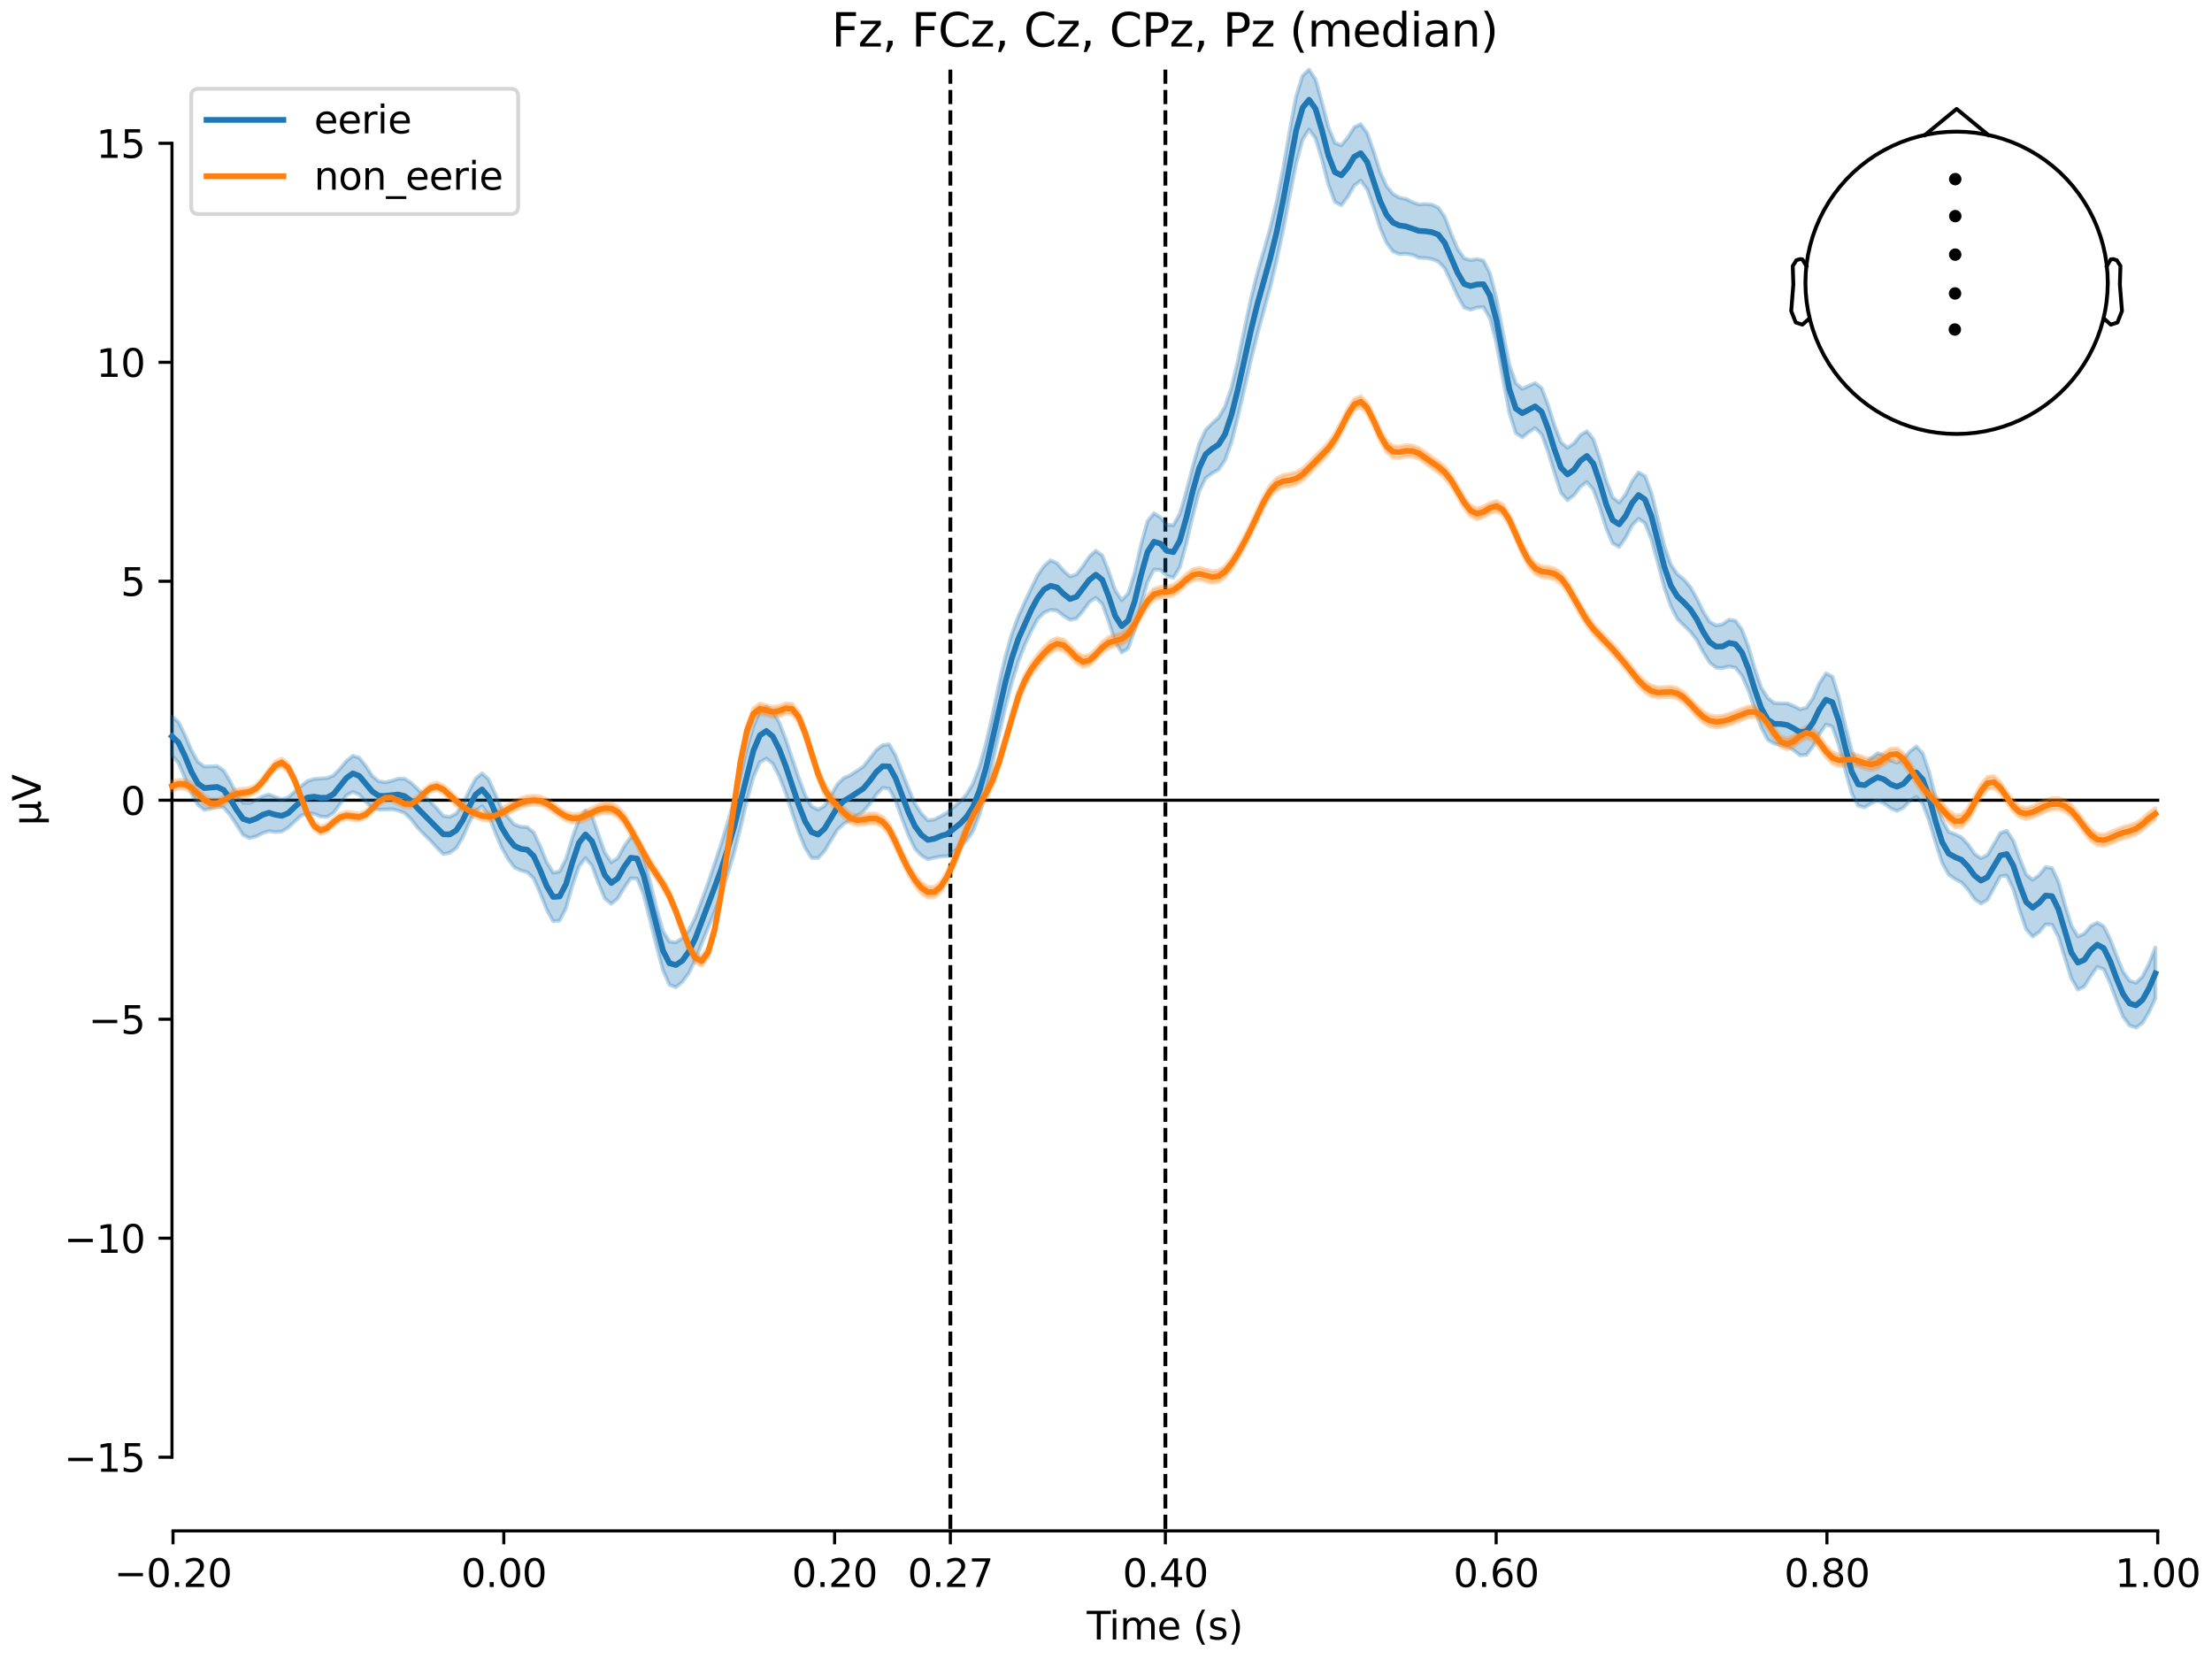 <?xml version="1.0" encoding="utf-8" standalone="no"?>
<!DOCTYPE svg PUBLIC "-//W3C//DTD SVG 1.1//EN"
  "http://www.w3.org/Graphics/SVG/1.1/DTD/svg11.dtd">
<svg xmlns:xlink="http://www.w3.org/1999/xlink" width="576pt" height="432pt" viewBox="0 0 576 432" xmlns="http://www.w3.org/2000/svg" version="1.1">
 <defs>
  <style type="text/css">*{stroke-linejoin: round; stroke-linecap: butt}</style>
 </defs>
 <g id="figure_1">
  <g id="patch_1">
   <path d="M 0 432 
L 576 432 
L 576 0 
L 0 0 
z
" style="fill: #ffffff"/>
  </g>
  <g id="axes_1">
   <g id="patch_2">
    <path d="M 44.783 398.644 
L 561.867 398.644 
L 561.867 18.118 
L 44.783 18.118 
L 44.783 398.644 
z
" style="fill: none; opacity: 0"/>
   </g>
   <g id="patch_3">
    <path d="M 44.783 379.45 
L 44.783 37.312 
" style="fill: none; stroke: #000000; stroke-width: 0.8; stroke-linejoin: miter; stroke-linecap: square"/>
   </g>
   <g id="LineCollection_1">
    <path d="M 247.471 18.118 
L 247.471 398.644 
" clip-path="url(#p0a0dd98948)" style="fill: none; stroke-dasharray: 3.7,1.6; stroke-dashoffset: 0; stroke: #000000"/>
    <path d="M 303.46 18.118 
L 303.46 398.644 
" clip-path="url(#p0a0dd98948)" style="fill: none; stroke-dasharray: 3.7,1.6; stroke-dashoffset: 0; stroke: #000000"/>
   </g>
   <g id="matplotlib.axis_1">
    <g id="xtick_1">
     <g id="line2d_1">
      <defs>
       <path id="m6aaa584571" d="M 0 0 
L 0 3.5 
" style="stroke: #000000; stroke-width: 0.8"/>
      </defs>
      <g>
       <use xlink:href="#m6aaa584571" x="45.052" y="398.644" style="stroke: #000000; stroke-width: 0.8"/>
      </g>
     </g>
     <g id="text_1">
      <!-- −0.20 -->
      <g transform="translate(29.73 413.242) scale(0.1 -0.1)">
       <defs>
        <path id="DejaVuSans-2212" d="M 678 2272 
L 4684 2272 
L 4684 1741 
L 678 1741 
L 678 2272 
z
" transform="scale(0.016)"/>
        <path id="DejaVuSans-30" d="M 2034 4250 
Q 1547 4250 1301 3770 
Q 1056 3291 1056 2328 
Q 1056 1369 1301 889 
Q 1547 409 2034 409 
Q 2525 409 2770 889 
Q 3016 1369 3016 2328 
Q 3016 3291 2770 3770 
Q 2525 4250 2034 4250 
z
M 2034 4750 
Q 2819 4750 3233 4129 
Q 3647 3509 3647 2328 
Q 3647 1150 3233 529 
Q 2819 -91 2034 -91 
Q 1250 -91 836 529 
Q 422 1150 422 2328 
Q 422 3509 836 4129 
Q 1250 4750 2034 4750 
z
" transform="scale(0.016)"/>
        <path id="DejaVuSans-2e" d="M 684 794 
L 1344 794 
L 1344 0 
L 684 0 
L 684 794 
z
" transform="scale(0.016)"/>
        <path id="DejaVuSans-32" d="M 1228 531 
L 3431 531 
L 3431 0 
L 469 0 
L 469 531 
Q 828 903 1448 1529 
Q 2069 2156 2228 2338 
Q 2531 2678 2651 2914 
Q 2772 3150 2772 3378 
Q 2772 3750 2511 3984 
Q 2250 4219 1831 4219 
Q 1534 4219 1204 4116 
Q 875 4013 500 3803 
L 500 4441 
Q 881 4594 1212 4672 
Q 1544 4750 1819 4750 
Q 2544 4750 2975 4387 
Q 3406 4025 3406 3419 
Q 3406 3131 3298 2873 
Q 3191 2616 2906 2266 
Q 2828 2175 2409 1742 
Q 1991 1309 1228 531 
z
" transform="scale(0.016)"/>
       </defs>
       <use xlink:href="#DejaVuSans-2212"/>
       <use xlink:href="#DejaVuSans-30" transform="translate(83.789 0)"/>
       <use xlink:href="#DejaVuSans-2e" transform="translate(147.412 0)"/>
       <use xlink:href="#DejaVuSans-32" transform="translate(179.199 0)"/>
       <use xlink:href="#DejaVuSans-30" transform="translate(242.822 0)"/>
      </g>
     </g>
    </g>
    <g id="xtick_2">
     <g id="line2d_2">
      <g>
       <use xlink:href="#m6aaa584571" x="131.188" y="398.644" style="stroke: #000000; stroke-width: 0.8"/>
      </g>
     </g>
     <g id="text_2">
      <!-- 0.00 -->
      <g transform="translate(120.055 413.242) scale(0.1 -0.1)">
       <use xlink:href="#DejaVuSans-30"/>
       <use xlink:href="#DejaVuSans-2e" transform="translate(63.623 0)"/>
       <use xlink:href="#DejaVuSans-30" transform="translate(95.41 0)"/>
       <use xlink:href="#DejaVuSans-30" transform="translate(159.033 0)"/>
      </g>
     </g>
    </g>
    <g id="xtick_3">
     <g id="line2d_3">
      <g>
       <use xlink:href="#m6aaa584571" x="217.324" y="398.644" style="stroke: #000000; stroke-width: 0.8"/>
      </g>
     </g>
     <g id="text_3">
      <!-- 0.20 -->
      <g transform="translate(206.191 413.242) scale(0.1 -0.1)">
       <use xlink:href="#DejaVuSans-30"/>
       <use xlink:href="#DejaVuSans-2e" transform="translate(63.623 0)"/>
       <use xlink:href="#DejaVuSans-32" transform="translate(95.41 0)"/>
       <use xlink:href="#DejaVuSans-30" transform="translate(159.033 0)"/>
      </g>
     </g>
    </g>
    <g id="xtick_4">
     <g id="line2d_4">
      <g>
       <use xlink:href="#m6aaa584571" x="247.471" y="398.644" style="stroke: #000000; stroke-width: 0.8"/>
      </g>
     </g>
     <g id="text_4">
      <!-- 0.27 -->
      <g transform="translate(236.339 413.242) scale(0.1 -0.1)">
       <defs>
        <path id="DejaVuSans-37" d="M 525 4666 
L 3525 4666 
L 3525 4397 
L 1831 0 
L 1172 0 
L 2766 4134 
L 525 4134 
L 525 4666 
z
" transform="scale(0.016)"/>
       </defs>
       <use xlink:href="#DejaVuSans-30"/>
       <use xlink:href="#DejaVuSans-2e" transform="translate(63.623 0)"/>
       <use xlink:href="#DejaVuSans-32" transform="translate(95.41 0)"/>
       <use xlink:href="#DejaVuSans-37" transform="translate(159.033 0)"/>
      </g>
     </g>
    </g>
    <g id="xtick_5">
     <g id="line2d_5">
      <g>
       <use xlink:href="#m6aaa584571" x="303.46" y="398.644" style="stroke: #000000; stroke-width: 0.8"/>
      </g>
     </g>
     <g id="text_5">
      <!-- 0.40 -->
      <g transform="translate(292.327 413.242) scale(0.1 -0.1)">
       <defs>
        <path id="DejaVuSans-34" d="M 2419 4116 
L 825 1625 
L 2419 1625 
L 2419 4116 
z
M 2253 4666 
L 3047 4666 
L 3047 1625 
L 3713 1625 
L 3713 1100 
L 3047 1100 
L 3047 0 
L 2419 0 
L 2419 1100 
L 313 1100 
L 313 1709 
L 2253 4666 
z
" transform="scale(0.016)"/>
       </defs>
       <use xlink:href="#DejaVuSans-30"/>
       <use xlink:href="#DejaVuSans-2e" transform="translate(63.623 0)"/>
       <use xlink:href="#DejaVuSans-34" transform="translate(95.41 0)"/>
       <use xlink:href="#DejaVuSans-30" transform="translate(159.033 0)"/>
      </g>
     </g>
    </g>
    <g id="xtick_6">
     <g id="line2d_6">
      <g>
       <use xlink:href="#m6aaa584571" x="389.595" y="398.644" style="stroke: #000000; stroke-width: 0.8"/>
      </g>
     </g>
     <g id="text_6">
      <!-- 0.60 -->
      <g transform="translate(378.463 413.242) scale(0.1 -0.1)">
       <defs>
        <path id="DejaVuSans-36" d="M 2113 2584 
Q 1688 2584 1439 2293 
Q 1191 2003 1191 1497 
Q 1191 994 1439 701 
Q 1688 409 2113 409 
Q 2538 409 2786 701 
Q 3034 994 3034 1497 
Q 3034 2003 2786 2293 
Q 2538 2584 2113 2584 
z
M 3366 4563 
L 3366 3988 
Q 3128 4100 2886 4159 
Q 2644 4219 2406 4219 
Q 1781 4219 1451 3797 
Q 1122 3375 1075 2522 
Q 1259 2794 1537 2939 
Q 1816 3084 2150 3084 
Q 2853 3084 3261 2657 
Q 3669 2231 3669 1497 
Q 3669 778 3244 343 
Q 2819 -91 2113 -91 
Q 1303 -91 875 529 
Q 447 1150 447 2328 
Q 447 3434 972 4092 
Q 1497 4750 2381 4750 
Q 2619 4750 2861 4703 
Q 3103 4656 3366 4563 
z
" transform="scale(0.016)"/>
       </defs>
       <use xlink:href="#DejaVuSans-30"/>
       <use xlink:href="#DejaVuSans-2e" transform="translate(63.623 0)"/>
       <use xlink:href="#DejaVuSans-36" transform="translate(95.41 0)"/>
       <use xlink:href="#DejaVuSans-30" transform="translate(159.033 0)"/>
      </g>
     </g>
    </g>
    <g id="xtick_7">
     <g id="line2d_7">
      <g>
       <use xlink:href="#m6aaa584571" x="475.731" y="398.644" style="stroke: #000000; stroke-width: 0.8"/>
      </g>
     </g>
     <g id="text_7">
      <!-- 0.80 -->
      <g transform="translate(464.598 413.242) scale(0.1 -0.1)">
       <defs>
        <path id="DejaVuSans-38" d="M 2034 2216 
Q 1584 2216 1326 1975 
Q 1069 1734 1069 1313 
Q 1069 891 1326 650 
Q 1584 409 2034 409 
Q 2484 409 2743 651 
Q 3003 894 3003 1313 
Q 3003 1734 2745 1975 
Q 2488 2216 2034 2216 
z
M 1403 2484 
Q 997 2584 770 2862 
Q 544 3141 544 3541 
Q 544 4100 942 4425 
Q 1341 4750 2034 4750 
Q 2731 4750 3128 4425 
Q 3525 4100 3525 3541 
Q 3525 3141 3298 2862 
Q 3072 2584 2669 2484 
Q 3125 2378 3379 2068 
Q 3634 1759 3634 1313 
Q 3634 634 3220 271 
Q 2806 -91 2034 -91 
Q 1263 -91 848 271 
Q 434 634 434 1313 
Q 434 1759 690 2068 
Q 947 2378 1403 2484 
z
M 1172 3481 
Q 1172 3119 1398 2916 
Q 1625 2713 2034 2713 
Q 2441 2713 2670 2916 
Q 2900 3119 2900 3481 
Q 2900 3844 2670 4047 
Q 2441 4250 2034 4250 
Q 1625 4250 1398 4047 
Q 1172 3844 1172 3481 
z
" transform="scale(0.016)"/>
       </defs>
       <use xlink:href="#DejaVuSans-30"/>
       <use xlink:href="#DejaVuSans-2e" transform="translate(63.623 0)"/>
       <use xlink:href="#DejaVuSans-38" transform="translate(95.41 0)"/>
       <use xlink:href="#DejaVuSans-30" transform="translate(159.033 0)"/>
      </g>
     </g>
    </g>
    <g id="xtick_8">
     <g id="line2d_8">
      <g>
       <use xlink:href="#m6aaa584571" x="561.867" y="398.644" style="stroke: #000000; stroke-width: 0.8"/>
      </g>
     </g>
     <g id="text_8">
      <!-- 1.00 -->
      <g transform="translate(550.734 413.242) scale(0.1 -0.1)">
       <defs>
        <path id="DejaVuSans-31" d="M 794 531 
L 1825 531 
L 1825 4091 
L 703 3866 
L 703 4441 
L 1819 4666 
L 2450 4666 
L 2450 531 
L 3481 531 
L 3481 0 
L 794 0 
L 794 531 
z
" transform="scale(0.016)"/>
       </defs>
       <use xlink:href="#DejaVuSans-31"/>
       <use xlink:href="#DejaVuSans-2e" transform="translate(63.623 0)"/>
       <use xlink:href="#DejaVuSans-30" transform="translate(95.41 0)"/>
       <use xlink:href="#DejaVuSans-30" transform="translate(159.033 0)"/>
      </g>
     </g>
    </g>
    <g id="text_9">
     <!-- Time (s) -->
     <g transform="translate(282.996 426.92) scale(0.1 -0.1)">
      <defs>
       <path id="DejaVuSans-54" d="M -19 4666 
L 3928 4666 
L 3928 4134 
L 2272 4134 
L 2272 0 
L 1638 0 
L 1638 4134 
L -19 4134 
L -19 4666 
z
" transform="scale(0.016)"/>
       <path id="DejaVuSans-69" d="M 603 3500 
L 1178 3500 
L 1178 0 
L 603 0 
L 603 3500 
z
M 603 4863 
L 1178 4863 
L 1178 4134 
L 603 4134 
L 603 4863 
z
" transform="scale(0.016)"/>
       <path id="DejaVuSans-6d" d="M 3328 2828 
Q 3544 3216 3844 3400 
Q 4144 3584 4550 3584 
Q 5097 3584 5394 3201 
Q 5691 2819 5691 2113 
L 5691 0 
L 5113 0 
L 5113 2094 
Q 5113 2597 4934 2840 
Q 4756 3084 4391 3084 
Q 3944 3084 3684 2787 
Q 3425 2491 3425 1978 
L 3425 0 
L 2847 0 
L 2847 2094 
Q 2847 2600 2669 2842 
Q 2491 3084 2119 3084 
Q 1678 3084 1418 2786 
Q 1159 2488 1159 1978 
L 1159 0 
L 581 0 
L 581 3500 
L 1159 3500 
L 1159 2956 
Q 1356 3278 1631 3431 
Q 1906 3584 2284 3584 
Q 2666 3584 2933 3390 
Q 3200 3197 3328 2828 
z
" transform="scale(0.016)"/>
       <path id="DejaVuSans-65" d="M 3597 1894 
L 3597 1613 
L 953 1613 
Q 991 1019 1311 708 
Q 1631 397 2203 397 
Q 2534 397 2845 478 
Q 3156 559 3463 722 
L 3463 178 
Q 3153 47 2828 -22 
Q 2503 -91 2169 -91 
Q 1331 -91 842 396 
Q 353 884 353 1716 
Q 353 2575 817 3079 
Q 1281 3584 2069 3584 
Q 2775 3584 3186 3129 
Q 3597 2675 3597 1894 
z
M 3022 2063 
Q 3016 2534 2758 2815 
Q 2500 3097 2075 3097 
Q 1594 3097 1305 2825 
Q 1016 2553 972 2059 
L 3022 2063 
z
" transform="scale(0.016)"/>
       <path id="DejaVuSans-20" transform="scale(0.016)"/>
       <path id="DejaVuSans-28" d="M 1984 4856 
Q 1566 4138 1362 3434 
Q 1159 2731 1159 2009 
Q 1159 1288 1364 580 
Q 1569 -128 1984 -844 
L 1484 -844 
Q 1016 -109 783 600 
Q 550 1309 550 2009 
Q 550 2706 781 3412 
Q 1013 4119 1484 4856 
L 1984 4856 
z
" transform="scale(0.016)"/>
       <path id="DejaVuSans-73" d="M 2834 3397 
L 2834 2853 
Q 2591 2978 2328 3040 
Q 2066 3103 1784 3103 
Q 1356 3103 1142 2972 
Q 928 2841 928 2578 
Q 928 2378 1081 2264 
Q 1234 2150 1697 2047 
L 1894 2003 
Q 2506 1872 2764 1633 
Q 3022 1394 3022 966 
Q 3022 478 2636 193 
Q 2250 -91 1575 -91 
Q 1294 -91 989 -36 
Q 684 19 347 128 
L 347 722 
Q 666 556 975 473 
Q 1284 391 1588 391 
Q 1994 391 2212 530 
Q 2431 669 2431 922 
Q 2431 1156 2273 1281 
Q 2116 1406 1581 1522 
L 1381 1569 
Q 847 1681 609 1914 
Q 372 2147 372 2553 
Q 372 3047 722 3315 
Q 1072 3584 1716 3584 
Q 2034 3584 2315 3537 
Q 2597 3491 2834 3397 
z
" transform="scale(0.016)"/>
       <path id="DejaVuSans-29" d="M 513 4856 
L 1013 4856 
Q 1481 4119 1714 3412 
Q 1947 2706 1947 2009 
Q 1947 1309 1714 600 
Q 1481 -109 1013 -844 
L 513 -844 
Q 928 -128 1133 580 
Q 1338 1288 1338 2009 
Q 1338 2731 1133 3434 
Q 928 4138 513 4856 
z
" transform="scale(0.016)"/>
      </defs>
      <use xlink:href="#DejaVuSans-54"/>
      <use xlink:href="#DejaVuSans-69" transform="translate(57.959 0)"/>
      <use xlink:href="#DejaVuSans-6d" transform="translate(85.742 0)"/>
      <use xlink:href="#DejaVuSans-65" transform="translate(183.154 0)"/>
      <use xlink:href="#DejaVuSans-20" transform="translate(244.678 0)"/>
      <use xlink:href="#DejaVuSans-28" transform="translate(276.465 0)"/>
      <use xlink:href="#DejaVuSans-73" transform="translate(315.479 0)"/>
      <use xlink:href="#DejaVuSans-29" transform="translate(367.578 0)"/>
     </g>
    </g>
   </g>
   <g id="matplotlib.axis_2">
    <g id="ytick_1">
     <g id="line2d_9">
      <defs>
       <path id="m7178a5cad4" d="M 0 0 
L -3.5 0 
" style="stroke: #000000; stroke-width: 0.8"/>
      </defs>
      <g>
       <use xlink:href="#m7178a5cad4" x="44.783" y="379.45" style="stroke: #000000; stroke-width: 0.8"/>
      </g>
     </g>
     <g id="text_10">
      <!-- −15 -->
      <g transform="translate(16.678 383.249) scale(0.1 -0.1)">
       <defs>
        <path id="DejaVuSans-35" d="M 691 4666 
L 3169 4666 
L 3169 4134 
L 1269 4134 
L 1269 2991 
Q 1406 3038 1543 3061 
Q 1681 3084 1819 3084 
Q 2600 3084 3056 2656 
Q 3513 2228 3513 1497 
Q 3513 744 3044 326 
Q 2575 -91 1722 -91 
Q 1428 -91 1123 -41 
Q 819 9 494 109 
L 494 744 
Q 775 591 1075 516 
Q 1375 441 1709 441 
Q 2250 441 2565 725 
Q 2881 1009 2881 1497 
Q 2881 1984 2565 2268 
Q 2250 2553 1709 2553 
Q 1456 2553 1204 2497 
Q 953 2441 691 2322 
L 691 4666 
z
" transform="scale(0.016)"/>
       </defs>
       <use xlink:href="#DejaVuSans-2212"/>
       <use xlink:href="#DejaVuSans-31" transform="translate(83.789 0)"/>
       <use xlink:href="#DejaVuSans-35" transform="translate(147.412 0)"/>
      </g>
     </g>
    </g>
    <g id="ytick_2">
     <g id="line2d_10">
      <g>
       <use xlink:href="#m7178a5cad4" x="44.783" y="322.427" style="stroke: #000000; stroke-width: 0.8"/>
      </g>
     </g>
     <g id="text_11">
      <!-- −10 -->
      <g transform="translate(16.678 326.226) scale(0.1 -0.1)">
       <use xlink:href="#DejaVuSans-2212"/>
       <use xlink:href="#DejaVuSans-31" transform="translate(83.789 0)"/>
       <use xlink:href="#DejaVuSans-30" transform="translate(147.412 0)"/>
      </g>
     </g>
    </g>
    <g id="ytick_3">
     <g id="line2d_11">
      <g>
       <use xlink:href="#m7178a5cad4" x="44.783" y="265.404" style="stroke: #000000; stroke-width: 0.8"/>
      </g>
     </g>
     <g id="text_12">
      <!-- −5 -->
      <g transform="translate(23.041 269.203) scale(0.1 -0.1)">
       <use xlink:href="#DejaVuSans-2212"/>
       <use xlink:href="#DejaVuSans-35" transform="translate(83.789 0)"/>
      </g>
     </g>
    </g>
    <g id="ytick_4">
     <g id="line2d_12">
      <g>
       <use xlink:href="#m7178a5cad4" x="44.783" y="208.381" style="stroke: #000000; stroke-width: 0.8"/>
      </g>
     </g>
     <g id="text_13">
      <!-- 0 -->
      <g transform="translate(31.421 212.18) scale(0.1 -0.1)">
       <use xlink:href="#DejaVuSans-30"/>
      </g>
     </g>
    </g>
    <g id="ytick_5">
     <g id="line2d_13">
      <g>
       <use xlink:href="#m7178a5cad4" x="44.783" y="151.358" style="stroke: #000000; stroke-width: 0.8"/>
      </g>
     </g>
     <g id="text_14">
      <!-- 5 -->
      <g transform="translate(31.421 155.157) scale(0.1 -0.1)">
       <use xlink:href="#DejaVuSans-35"/>
      </g>
     </g>
    </g>
    <g id="ytick_6">
     <g id="line2d_14">
      <g>
       <use xlink:href="#m7178a5cad4" x="44.783" y="94.335" style="stroke: #000000; stroke-width: 0.8"/>
      </g>
     </g>
     <g id="text_15">
      <!-- 10 -->
      <g transform="translate(25.058 98.134) scale(0.1 -0.1)">
       <use xlink:href="#DejaVuSans-31"/>
       <use xlink:href="#DejaVuSans-30" transform="translate(63.623 0)"/>
      </g>
     </g>
    </g>
    <g id="ytick_7">
     <g id="line2d_15">
      <g>
       <use xlink:href="#m7178a5cad4" x="44.783" y="37.312" style="stroke: #000000; stroke-width: 0.8"/>
      </g>
     </g>
     <g id="text_16">
      <!-- 15 -->
      <g transform="translate(25.058 41.111) scale(0.1 -0.1)">
       <use xlink:href="#DejaVuSans-31"/>
       <use xlink:href="#DejaVuSans-35" transform="translate(63.623 0)"/>
      </g>
     </g>
    </g>
    <g id="text_17">
     <!-- µV -->
     <g transform="translate(10.599 214.982) rotate(-90) scale(0.1 -0.1)">
      <defs>
       <path id="DejaVuSans-b5" d="M 544 -1331 
L 544 3500 
L 1119 3500 
L 1119 1325 
Q 1119 872 1334 640 
Q 1550 409 1972 409 
Q 2434 409 2667 671 
Q 2900 934 2900 1459 
L 2900 3500 
L 3475 3500 
L 3475 806 
Q 3475 619 3529 530 
Q 3584 441 3700 441 
Q 3728 441 3778 458 
Q 3828 475 3916 513 
L 3916 50 
Q 3788 -22 3673 -56 
Q 3559 -91 3450 -91 
Q 3234 -91 3106 31 
Q 2978 153 2931 403 
Q 2775 156 2548 32 
Q 2322 -91 2016 -91 
Q 1697 -91 1473 31 
Q 1250 153 1119 397 
L 1119 -1331 
L 544 -1331 
z
" transform="scale(0.016)"/>
       <path id="DejaVuSans-56" d="M 1831 0 
L 50 4666 
L 709 4666 
L 2188 738 
L 3669 4666 
L 4325 4666 
L 2547 0 
L 1831 0 
z
" transform="scale(0.016)"/>
      </defs>
      <use xlink:href="#DejaVuSans-b5"/>
      <use xlink:href="#DejaVuSans-56" transform="translate(63.623 0)"/>
     </g>
    </g>
   </g>
   <g id="patch_4">
    <path d="M 45.052 398.644 
L 561.867 398.644 
" style="fill: none; stroke: #000000; stroke-width: 0.8; stroke-linejoin: miter; stroke-linecap: square"/>
   </g>
   <g id="patch_5">
    <path d="M 44.783 208.381 
L 561.867 208.381 
" style="fill: none; stroke: #000000; stroke-width: 0.8; stroke-linejoin: miter; stroke-linecap: square"/>
   </g>
   <g id="text_18">
    <!-- Fz, FCz, Cz, CPz, Pz (median) -->
    <g transform="translate(216.538 12.118) scale(0.12 -0.12)">
     <defs>
      <path id="DejaVuSans-46" d="M 628 4666 
L 3309 4666 
L 3309 4134 
L 1259 4134 
L 1259 2759 
L 3109 2759 
L 3109 2228 
L 1259 2228 
L 1259 0 
L 628 0 
L 628 4666 
z
" transform="scale(0.016)"/>
      <path id="DejaVuSans-7a" d="M 353 3500 
L 3084 3500 
L 3084 2975 
L 922 459 
L 3084 459 
L 3084 0 
L 275 0 
L 275 525 
L 2438 3041 
L 353 3041 
L 353 3500 
z
" transform="scale(0.016)"/>
      <path id="DejaVuSans-2c" d="M 750 794 
L 1409 794 
L 1409 256 
L 897 -744 
L 494 -744 
L 750 256 
L 750 794 
z
" transform="scale(0.016)"/>
      <path id="DejaVuSans-43" d="M 4122 4306 
L 4122 3641 
Q 3803 3938 3442 4084 
Q 3081 4231 2675 4231 
Q 1875 4231 1450 3742 
Q 1025 3253 1025 2328 
Q 1025 1406 1450 917 
Q 1875 428 2675 428 
Q 3081 428 3442 575 
Q 3803 722 4122 1019 
L 4122 359 
Q 3791 134 3420 21 
Q 3050 -91 2638 -91 
Q 1578 -91 968 557 
Q 359 1206 359 2328 
Q 359 3453 968 4101 
Q 1578 4750 2638 4750 
Q 3056 4750 3426 4639 
Q 3797 4528 4122 4306 
z
" transform="scale(0.016)"/>
      <path id="DejaVuSans-50" d="M 1259 4147 
L 1259 2394 
L 2053 2394 
Q 2494 2394 2734 2622 
Q 2975 2850 2975 3272 
Q 2975 3691 2734 3919 
Q 2494 4147 2053 4147 
L 1259 4147 
z
M 628 4666 
L 2053 4666 
Q 2838 4666 3239 4311 
Q 3641 3956 3641 3272 
Q 3641 2581 3239 2228 
Q 2838 1875 2053 1875 
L 1259 1875 
L 1259 0 
L 628 0 
L 628 4666 
z
" transform="scale(0.016)"/>
      <path id="DejaVuSans-64" d="M 2906 2969 
L 2906 4863 
L 3481 4863 
L 3481 0 
L 2906 0 
L 2906 525 
Q 2725 213 2448 61 
Q 2172 -91 1784 -91 
Q 1150 -91 751 415 
Q 353 922 353 1747 
Q 353 2572 751 3078 
Q 1150 3584 1784 3584 
Q 2172 3584 2448 3432 
Q 2725 3281 2906 2969 
z
M 947 1747 
Q 947 1113 1208 752 
Q 1469 391 1925 391 
Q 2381 391 2643 752 
Q 2906 1113 2906 1747 
Q 2906 2381 2643 2742 
Q 2381 3103 1925 3103 
Q 1469 3103 1208 2742 
Q 947 2381 947 1747 
z
" transform="scale(0.016)"/>
      <path id="DejaVuSans-61" d="M 2194 1759 
Q 1497 1759 1228 1600 
Q 959 1441 959 1056 
Q 959 750 1161 570 
Q 1363 391 1709 391 
Q 2188 391 2477 730 
Q 2766 1069 2766 1631 
L 2766 1759 
L 2194 1759 
z
M 3341 1997 
L 3341 0 
L 2766 0 
L 2766 531 
Q 2569 213 2275 61 
Q 1981 -91 1556 -91 
Q 1019 -91 701 211 
Q 384 513 384 1019 
Q 384 1609 779 1909 
Q 1175 2209 1959 2209 
L 2766 2209 
L 2766 2266 
Q 2766 2663 2505 2880 
Q 2244 3097 1772 3097 
Q 1472 3097 1187 3025 
Q 903 2953 641 2809 
L 641 3341 
Q 956 3463 1253 3523 
Q 1550 3584 1831 3584 
Q 2591 3584 2966 3190 
Q 3341 2797 3341 1997 
z
" transform="scale(0.016)"/>
      <path id="DejaVuSans-6e" d="M 3513 2113 
L 3513 0 
L 2938 0 
L 2938 2094 
Q 2938 2591 2744 2837 
Q 2550 3084 2163 3084 
Q 1697 3084 1428 2787 
Q 1159 2491 1159 1978 
L 1159 0 
L 581 0 
L 581 3500 
L 1159 3500 
L 1159 2956 
Q 1366 3272 1645 3428 
Q 1925 3584 2291 3584 
Q 2894 3584 3203 3211 
Q 3513 2838 3513 2113 
z
" transform="scale(0.016)"/>
     </defs>
     <use xlink:href="#DejaVuSans-46"/>
     <use xlink:href="#DejaVuSans-7a" transform="translate(57.52 0)"/>
     <use xlink:href="#DejaVuSans-2c" transform="translate(110.01 0)"/>
     <use xlink:href="#DejaVuSans-20" transform="translate(141.797 0)"/>
     <use xlink:href="#DejaVuSans-46" transform="translate(173.584 0)"/>
     <use xlink:href="#DejaVuSans-43" transform="translate(231.104 0)"/>
     <use xlink:href="#DejaVuSans-7a" transform="translate(300.928 0)"/>
     <use xlink:href="#DejaVuSans-2c" transform="translate(353.418 0)"/>
     <use xlink:href="#DejaVuSans-20" transform="translate(385.205 0)"/>
     <use xlink:href="#DejaVuSans-43" transform="translate(416.992 0)"/>
     <use xlink:href="#DejaVuSans-7a" transform="translate(486.816 0)"/>
     <use xlink:href="#DejaVuSans-2c" transform="translate(539.307 0)"/>
     <use xlink:href="#DejaVuSans-20" transform="translate(571.094 0)"/>
     <use xlink:href="#DejaVuSans-43" transform="translate(602.881 0)"/>
     <use xlink:href="#DejaVuSans-50" transform="translate(672.705 0)"/>
     <use xlink:href="#DejaVuSans-7a" transform="translate(733.008 0)"/>
     <use xlink:href="#DejaVuSans-2c" transform="translate(785.498 0)"/>
     <use xlink:href="#DejaVuSans-20" transform="translate(817.285 0)"/>
     <use xlink:href="#DejaVuSans-50" transform="translate(849.072 0)"/>
     <use xlink:href="#DejaVuSans-7a" transform="translate(909.375 0)"/>
     <use xlink:href="#DejaVuSans-20" transform="translate(961.865 0)"/>
     <use xlink:href="#DejaVuSans-28" transform="translate(993.652 0)"/>
     <use xlink:href="#DejaVuSans-6d" transform="translate(1032.666 0)"/>
     <use xlink:href="#DejaVuSans-65" transform="translate(1130.078 0)"/>
     <use xlink:href="#DejaVuSans-64" transform="translate(1191.602 0)"/>
     <use xlink:href="#DejaVuSans-69" transform="translate(1255.078 0)"/>
     <use xlink:href="#DejaVuSans-61" transform="translate(1282.861 0)"/>
     <use xlink:href="#DejaVuSans-6e" transform="translate(1344.141 0)"/>
     <use xlink:href="#DejaVuSans-29" transform="translate(1407.52 0)"/>
    </g>
   </g>
   <g id="legend_1">
    <g id="patch_6">
     <path d="M 51.783 55.753 
L 132.925 55.753 
Q 134.925 55.753 134.925 53.753 
L 134.925 25.118 
Q 134.925 23.118 132.925 23.118 
L 51.783 23.118 
Q 49.783 23.118 49.783 25.118 
L 49.783 53.753 
Q 49.783 55.753 51.783 55.753 
z
" style="fill: #ffffff; opacity: 0.8; stroke: #cccccc; stroke-linejoin: miter"/>
    </g>
    <g id="line2d_16">
     <path d="M 53.783 31.217 
L 63.783 31.217 
L 73.783 31.217 
" style="fill: none; stroke: #1f77b4; stroke-width: 1.5; stroke-linecap: square"/>
    </g>
    <g id="text_19">
     <!-- eerie -->
     <g transform="translate(81.783 34.717) scale(0.1 -0.1)">
      <defs>
       <path id="DejaVuSans-72" d="M 2631 2963 
Q 2534 3019 2420 3045 
Q 2306 3072 2169 3072 
Q 1681 3072 1420 2755 
Q 1159 2438 1159 1844 
L 1159 0 
L 581 0 
L 581 3500 
L 1159 3500 
L 1159 2956 
Q 1341 3275 1631 3429 
Q 1922 3584 2338 3584 
Q 2397 3584 2469 3576 
Q 2541 3569 2628 3553 
L 2631 2963 
z
" transform="scale(0.016)"/>
      </defs>
      <use xlink:href="#DejaVuSans-65"/>
      <use xlink:href="#DejaVuSans-65" transform="translate(61.523 0)"/>
      <use xlink:href="#DejaVuSans-72" transform="translate(123.047 0)"/>
      <use xlink:href="#DejaVuSans-69" transform="translate(164.16 0)"/>
      <use xlink:href="#DejaVuSans-65" transform="translate(191.943 0)"/>
     </g>
    </g>
    <g id="line2d_17">
     <path d="M 53.783 45.895 
L 63.783 45.895 
L 73.783 45.895 
" style="fill: none; stroke: #ff7f0e; stroke-width: 1.5; stroke-linecap: square"/>
    </g>
    <g id="text_20">
     <!-- non_eerie -->
     <g transform="translate(81.783 49.395) scale(0.1 -0.1)">
      <defs>
       <path id="DejaVuSans-6f" d="M 1959 3097 
Q 1497 3097 1228 2736 
Q 959 2375 959 1747 
Q 959 1119 1226 758 
Q 1494 397 1959 397 
Q 2419 397 2687 759 
Q 2956 1122 2956 1747 
Q 2956 2369 2687 2733 
Q 2419 3097 1959 3097 
z
M 1959 3584 
Q 2709 3584 3137 3096 
Q 3566 2609 3566 1747 
Q 3566 888 3137 398 
Q 2709 -91 1959 -91 
Q 1206 -91 779 398 
Q 353 888 353 1747 
Q 353 2609 779 3096 
Q 1206 3584 1959 3584 
z
" transform="scale(0.016)"/>
       <path id="DejaVuSans-5f" d="M 3263 -1063 
L 3263 -1509 
L -63 -1509 
L -63 -1063 
L 3263 -1063 
z
" transform="scale(0.016)"/>
      </defs>
      <use xlink:href="#DejaVuSans-6e"/>
      <use xlink:href="#DejaVuSans-6f" transform="translate(63.379 0)"/>
      <use xlink:href="#DejaVuSans-6e" transform="translate(124.561 0)"/>
      <use xlink:href="#DejaVuSans-5f" transform="translate(187.939 0)"/>
      <use xlink:href="#DejaVuSans-65" transform="translate(237.939 0)"/>
      <use xlink:href="#DejaVuSans-65" transform="translate(299.463 0)"/>
      <use xlink:href="#DejaVuSans-72" transform="translate(360.986 0)"/>
      <use xlink:href="#DejaVuSans-69" transform="translate(402.1 0)"/>
      <use xlink:href="#DejaVuSans-65" transform="translate(429.883 0)"/>
     </g>
    </g>
   </g>
   <g id="FillBetweenPolyCollection_1">
    <defs>
     <path id="m2fcf10e947" d="M 44.783 -245.382 
L 44.783 -235.277 
L 46.465 -233.383 
L 48.148 -229.441 
L 49.83 -225.424 
L 51.512 -222.43 
L 53.195 -221.124 
L 54.877 -221.396 
L 56.559 -221.962 
L 58.242 -221.72 
L 59.924 -219.779 
L 61.606 -217.226 
L 63.289 -214.601 
L 64.971 -213.741 
L 66.653 -214.171 
L 68.336 -215.011 
L 70.018 -215.588 
L 71.7 -215.337 
L 73.383 -215.464 
L 75.065 -216.51 
L 76.748 -218.102 
L 78.43 -219.613 
L 80.112 -220.215 
L 81.795 -220.093 
L 83.477 -219.372 
L 85.159 -219.28 
L 86.842 -220.285 
L 88.524 -222.624 
L 90.206 -224.911 
L 91.889 -225.786 
L 93.571 -225.078 
L 95.253 -223.214 
L 96.936 -221.609 
L 98.618 -221.151 
L 100.3 -221.205 
L 101.983 -221.278 
L 103.665 -220.937 
L 105.347 -220.309 
L 107.03 -218.681 
L 108.712 -216.504 
L 110.394 -214.762 
L 112.077 -213.114 
L 113.759 -211.287 
L 115.441 -209.601 
L 117.124 -209.951 
L 118.806 -211.144 
L 120.488 -213.957 
L 122.171 -217.764 
L 123.853 -220.913 
L 125.535 -222.041 
L 127.218 -219.788 
L 128.9 -215.409 
L 130.582 -211.386 
L 132.265 -208.392 
L 133.947 -206.14 
L 135.629 -205.33 
L 137.312 -204.884 
L 138.994 -203.208 
L 140.676 -199.397 
L 142.359 -195.172 
L 144.041 -192.125 
L 145.723 -192.276 
L 147.406 -195.57 
L 149.088 -201.564 
L 150.77 -206.399 
L 152.453 -208.557 
L 154.135 -206.616 
L 155.817 -202.05 
L 157.5 -198.024 
L 159.182 -196.645 
L 160.864 -198.055 
L 162.547 -200.851 
L 164.229 -203.295 
L 165.912 -203.208 
L 167.594 -199.066 
L 169.276 -192.404 
L 170.959 -185.677 
L 172.641 -179.318 
L 174.323 -175.552 
L 176.006 -174.916 
L 177.688 -176.33 
L 179.37 -178.598 
L 181.053 -182.101 
L 182.735 -186.37 
L 184.417 -190.434 
L 186.1 -194.587 
L 187.782 -199.077 
L 189.464 -204.252 
L 191.147 -209.901 
L 192.829 -216.467 
L 194.511 -223.602 
L 196.194 -229.663 
L 197.876 -233.493 
L 199.558 -234.496 
L 201.241 -233.124 
L 202.923 -229.84 
L 204.605 -225.493 
L 206.288 -220.36 
L 207.97 -215.312 
L 209.652 -211.215 
L 211.335 -208.59 
L 213.017 -208.554 
L 214.699 -210.366 
L 216.382 -213.172 
L 218.064 -215.923 
L 219.746 -217.517 
L 221.429 -218.369 
L 223.111 -219.608 
L 224.793 -220.655 
L 226.476 -222.637 
L 228.158 -225.079 
L 229.84 -226.834 
L 231.523 -226.634 
L 233.205 -223.541 
L 234.887 -218.839 
L 236.57 -214.486 
L 238.252 -210.975 
L 239.934 -209.217 
L 241.617 -208.224 
L 243.299 -208.658 
L 244.981 -208.979 
L 246.664 -209.071 
L 248.346 -210.25 
L 250.028 -211.566 
L 251.711 -213.122 
L 253.393 -215.602 
L 255.076 -219.887 
L 256.758 -225.937 
L 258.44 -233.398 
L 260.123 -240.697 
L 261.805 -247.804 
L 263.487 -254.329 
L 265.17 -259.724 
L 266.852 -264.058 
L 268.534 -267.669 
L 270.217 -270.818 
L 271.899 -272.492 
L 273.581 -273.202 
L 275.264 -273.014 
L 276.946 -271.641 
L 278.628 -270.598 
L 280.311 -270.947 
L 281.993 -272.906 
L 283.675 -275.228 
L 285.358 -276.376 
L 287.04 -274.745 
L 288.722 -270.08 
L 290.405 -264.936 
L 292.087 -262.071 
L 293.769 -263.16 
L 295.452 -267.878 
L 297.134 -274.75 
L 298.816 -280.479 
L 300.499 -283.677 
L 302.181 -283.622 
L 303.863 -282.06 
L 305.546 -281.566 
L 307.228 -284.305 
L 308.91 -290.479 
L 310.593 -297.675 
L 312.275 -304.053 
L 313.957 -307.498 
L 315.64 -308.772 
L 317.322 -309.705 
L 319.004 -312.192 
L 320.687 -316.928 
L 322.369 -323.574 
L 324.051 -330.852 
L 325.734 -338.222 
L 327.416 -344.95 
L 329.098 -351.127 
L 330.781 -357.337 
L 332.463 -364.362 
L 334.145 -372.125 
L 335.828 -381.008 
L 337.51 -389.405 
L 339.192 -395.651 
L 340.875 -398.268 
L 342.557 -395.989 
L 344.239 -390.473 
L 345.922 -383.943 
L 347.604 -379.437 
L 349.287 -378.534 
L 350.969 -380.766 
L 352.651 -383.7 
L 354.334 -384.975 
L 356.016 -382.689 
L 357.698 -377.989 
L 359.381 -372.688 
L 361.063 -368.756 
L 362.745 -366.5 
L 364.428 -365.848 
L 366.11 -365.923 
L 367.792 -365.67 
L 369.475 -364.888 
L 371.157 -364.81 
L 372.839 -364.55 
L 374.522 -363.894 
L 376.204 -362.149 
L 377.886 -358.597 
L 379.569 -354.886 
L 381.251 -351.927 
L 382.933 -351.361 
L 384.616 -351.918 
L 386.298 -352.013 
L 387.98 -349.13 
L 389.663 -342.67 
L 391.345 -333.437 
L 393.027 -324.543 
L 394.71 -319.243 
L 396.392 -318.102 
L 398.074 -319.454 
L 399.757 -320.555 
L 401.439 -318.896 
L 403.121 -314.368 
L 404.804 -308.823 
L 406.486 -303.647 
L 408.168 -301.751 
L 409.851 -303.035 
L 411.533 -305.247 
L 413.215 -306.464 
L 414.898 -304.546 
L 416.58 -299.903 
L 418.262 -294.398 
L 419.945 -290.536 
L 421.627 -289.56 
L 423.309 -291.974 
L 424.992 -295.202 
L 426.674 -296.928 
L 428.356 -295.765 
L 430.039 -291.517 
L 431.721 -285.337 
L 433.403 -278.917 
L 435.086 -274.163 
L 436.768 -270.848 
L 438.451 -269.169 
L 440.133 -267.519 
L 441.815 -265.371 
L 443.498 -262.2 
L 445.18 -259.486 
L 446.862 -258.156 
L 448.545 -258.031 
L 450.227 -258.473 
L 451.909 -258.15 
L 453.592 -256.055 
L 455.274 -252.277 
L 456.956 -247.303 
L 458.639 -242.492 
L 460.321 -239.341 
L 462.003 -238.339 
L 463.686 -237.992 
L 465.368 -237.687 
L 467.05 -236.646 
L 468.733 -235.322 
L 470.415 -235.439 
L 472.097 -237.66 
L 473.78 -240.853 
L 475.462 -243.342 
L 477.144 -242.805 
L 478.827 -237.946 
L 480.509 -231.412 
L 482.191 -225.402 
L 483.874 -222.18 
L 485.556 -221.764 
L 487.238 -222.785 
L 488.921 -223.563 
L 490.603 -222.813 
L 492.285 -221.565 
L 493.968 -220.832 
L 495.65 -221.686 
L 497.332 -223.456 
L 499.015 -224.48 
L 500.697 -222.696 
L 502.379 -218.183 
L 504.062 -212.512 
L 505.744 -207.258 
L 507.426 -204.278 
L 509.109 -203.085 
L 510.791 -202.2 
L 512.473 -200.347 
L 514.156 -197.903 
L 515.838 -196.712 
L 517.52 -197.676 
L 519.203 -200.725 
L 520.885 -203.805 
L 522.567 -204.004 
L 524.25 -200.478 
L 525.932 -194.92 
L 527.615 -190.025 
L 529.297 -188.091 
L 530.979 -189.289 
L 532.662 -191.312 
L 534.344 -191.226 
L 536.026 -188.031 
L 537.709 -182.561 
L 539.391 -177.178 
L 541.073 -174.288 
L 542.756 -175.14 
L 544.438 -177.864 
L 546.12 -180.213 
L 547.803 -179.618 
L 549.485 -175.953 
L 551.167 -171.391 
L 552.85 -167.243 
L 554.532 -164.978 
L 556.214 -164.412 
L 557.897 -165.618 
L 559.579 -168.411 
L 561.261 -172.04 
L 561.261 -185.269 
L 561.261 -185.269 
L 559.579 -181.013 
L 557.897 -177.71 
L 556.214 -176.09 
L 554.532 -176.61 
L 552.85 -179.001 
L 551.167 -183.102 
L 549.485 -187.459 
L 547.803 -190.776 
L 546.12 -191.753 
L 544.438 -190.866 
L 542.756 -188.853 
L 541.073 -188.171 
L 539.391 -190.973 
L 537.709 -196.386 
L 536.026 -202.384 
L 534.344 -205.952 
L 532.662 -206.202 
L 530.979 -204.13 
L 529.297 -202.898 
L 527.615 -204.258 
L 525.932 -208.491 
L 524.25 -213.125 
L 522.567 -215.666 
L 520.885 -215.063 
L 519.203 -212.192 
L 517.52 -209.337 
L 515.838 -208.493 
L 514.156 -209.663 
L 512.473 -212.15 
L 510.791 -213.93 
L 509.109 -214.768 
L 507.426 -215.382 
L 505.744 -218.47 
L 504.062 -224.109 
L 502.379 -230.798 
L 500.697 -235.801 
L 499.015 -237.606 
L 497.332 -236.331 
L 495.65 -234.284 
L 493.968 -233.389 
L 492.285 -234 
L 490.603 -235.293 
L 488.921 -235.877 
L 487.238 -234.62 
L 485.556 -232.935 
L 483.874 -233.083 
L 482.191 -236.533 
L 480.509 -243.046 
L 478.827 -250.451 
L 477.144 -255.811 
L 475.462 -256.649 
L 473.78 -254.08 
L 472.097 -250.237 
L 470.415 -247.743 
L 468.733 -247.297 
L 467.05 -248.172 
L 465.368 -248.832 
L 463.686 -248.852 
L 462.003 -248.927 
L 460.321 -250.248 
L 458.639 -252.931 
L 456.956 -257.817 
L 455.274 -263.597 
L 453.592 -268.07 
L 451.909 -270.36 
L 450.227 -270.63 
L 448.545 -269.44 
L 446.862 -269.121 
L 445.18 -270.108 
L 443.498 -272.792 
L 441.815 -276.236 
L 440.133 -279.186 
L 438.451 -281.12 
L 436.768 -282.476 
L 435.086 -285.001 
L 433.403 -289.802 
L 431.721 -296.752 
L 430.039 -303.615 
L 428.356 -308.005 
L 426.674 -309.004 
L 424.992 -306.692 
L 423.309 -303.258 
L 421.627 -301.138 
L 419.945 -302.473 
L 418.262 -306.866 
L 416.58 -312.699 
L 414.898 -317.666 
L 413.215 -319.72 
L 411.533 -318.673 
L 409.851 -316.554 
L 408.168 -315.405 
L 406.486 -316.832 
L 404.804 -321.187 
L 403.121 -326.514 
L 401.439 -330.958 
L 399.757 -332.249 
L 398.074 -331.515 
L 396.392 -330.733 
L 394.71 -332.206 
L 393.027 -337.094 
L 391.345 -345.474 
L 389.663 -354.305 
L 387.98 -360.792 
L 386.298 -364.139 
L 384.616 -364.556 
L 382.933 -364.253 
L 381.251 -364.755 
L 379.569 -367.182 
L 377.886 -371.12 
L 376.204 -375.517 
L 374.522 -377.946 
L 372.839 -378.711 
L 371.157 -378.868 
L 369.475 -378.74 
L 367.792 -379.367 
L 366.11 -380.198 
L 364.428 -380.514 
L 362.745 -381.464 
L 361.063 -383.495 
L 359.381 -387.245 
L 357.698 -392.537 
L 356.016 -397.36 
L 354.334 -399.653 
L 352.651 -398.866 
L 350.969 -396.189 
L 349.287 -394.15 
L 347.604 -394.818 
L 345.922 -398.85 
L 344.239 -405.36 
L 342.557 -411.337 
L 340.875 -413.882 
L 339.192 -412.293 
L 337.51 -406.878 
L 335.828 -397.868 
L 334.145 -388.091 
L 332.463 -379.598 
L 330.781 -372.646 
L 329.098 -366.727 
L 327.416 -360.942 
L 325.734 -354.187 
L 324.051 -346.31 
L 322.369 -338.133 
L 320.687 -331.087 
L 319.004 -326.14 
L 317.322 -323.283 
L 315.64 -321.765 
L 313.957 -320.054 
L 312.275 -316.43 
L 310.593 -310.509 
L 308.91 -303.978 
L 307.228 -298.209 
L 305.546 -295.239 
L 303.863 -295.328 
L 302.181 -297.284 
L 300.499 -298.336 
L 298.816 -296.289 
L 297.134 -290.161 
L 295.452 -282.792 
L 293.769 -277.426 
L 292.087 -275.732 
L 290.405 -278.246 
L 288.722 -283.137 
L 287.04 -287.355 
L 285.358 -288.588 
L 283.675 -287.099 
L 281.993 -284.575 
L 280.311 -282.412 
L 278.628 -281.885 
L 276.946 -283.401 
L 275.264 -285.326 
L 273.581 -286.099 
L 271.899 -284.645 
L 270.217 -282.239 
L 268.534 -278.824 
L 266.852 -275.233 
L 265.17 -271.531 
L 263.487 -266.957 
L 261.805 -261.063 
L 260.123 -253.853 
L 258.44 -245.767 
L 256.758 -238.438 
L 255.076 -232.413 
L 253.393 -227.997 
L 251.711 -225.201 
L 250.028 -223.277 
L 248.346 -221.886 
L 246.664 -220.39 
L 244.981 -219.462 
L 243.299 -218.589 
L 241.617 -218.384 
L 239.934 -220.152 
L 238.252 -222.697 
L 236.57 -226.697 
L 234.887 -230.948 
L 233.205 -235.27 
L 231.523 -238.187 
L 229.84 -237.966 
L 228.158 -236.66 
L 226.476 -234.467 
L 224.793 -232.374 
L 223.111 -231.231 
L 221.429 -230.15 
L 219.746 -229.426 
L 218.064 -227.791 
L 216.382 -224.9 
L 214.699 -222.09 
L 213.017 -221.179 
L 211.335 -222.021 
L 209.652 -224.974 
L 207.97 -229.47 
L 206.288 -234.496 
L 204.605 -239.475 
L 202.923 -243.849 
L 201.241 -246.785 
L 199.558 -247.95 
L 197.876 -246.738 
L 196.194 -243.012 
L 194.511 -237.105 
L 192.829 -230.07 
L 191.147 -223.553 
L 189.464 -217.701 
L 187.782 -212.198 
L 186.1 -207.141 
L 184.417 -202.12 
L 182.735 -197.531 
L 181.053 -193.066 
L 179.37 -189.747 
L 177.688 -187.71 
L 176.006 -186.618 
L 174.323 -186.802 
L 172.641 -189.539 
L 170.959 -195.476 
L 169.276 -202.424 
L 167.594 -209.055 
L 165.912 -213.557 
L 164.229 -213.96 
L 162.547 -211.638 
L 160.864 -208.554 
L 159.182 -207.488 
L 157.5 -209.968 
L 155.817 -214.699 
L 154.135 -219.602 
L 152.453 -220.912 
L 150.77 -218.686 
L 149.088 -213.982 
L 147.406 -208.383 
L 145.723 -205.072 
L 144.041 -204.759 
L 142.359 -207.5 
L 140.676 -211.604 
L 138.994 -215.206 
L 137.312 -216.615 
L 135.629 -216.705 
L 133.947 -217.303 
L 132.265 -219.2 
L 130.582 -221.572 
L 128.9 -225.384 
L 127.218 -229.088 
L 125.535 -230.629 
L 123.853 -229.244 
L 122.171 -226.057 
L 120.488 -222.598 
L 118.806 -220.144 
L 117.124 -219.285 
L 115.441 -219.522 
L 113.759 -221.464 
L 112.077 -223.246 
L 110.394 -224.882 
L 108.712 -226.558 
L 107.03 -228.165 
L 105.347 -229.215 
L 103.665 -229.227 
L 101.983 -228.652 
L 100.3 -228.277 
L 98.618 -228.55 
L 96.936 -229.949 
L 95.253 -232.519 
L 93.571 -234.669 
L 91.889 -235.186 
L 90.206 -233.82 
L 88.524 -231.814 
L 86.842 -230.059 
L 85.159 -229.381 
L 83.477 -229.28 
L 81.795 -229.137 
L 80.112 -228.632 
L 78.43 -227.319 
L 76.748 -225.889 
L 75.065 -224.366 
L 73.383 -223.829 
L 71.7 -224.453 
L 70.018 -225.122 
L 68.336 -224.62 
L 66.653 -223.659 
L 64.971 -222.893 
L 63.289 -222.952 
L 61.606 -225.214 
L 59.924 -228.568 
L 58.242 -231.342 
L 56.559 -232.51 
L 54.877 -232.417 
L 53.195 -232.409 
L 51.512 -233.63 
L 49.83 -236.655 
L 48.148 -240.622 
L 46.465 -243.988 
L 44.783 -245.382 
z
" style="stroke: #1f77b4; stroke-opacity: 0.3"/>
    </defs>
    <g>
     <use xlink:href="#m2fcf10e947" x="0" y="432" style="fill: #1f77b4; fill-opacity: 0.3; stroke: #1f77b4; stroke-opacity: 0.3"/>
    </g>
   </g>
   <g id="FillBetweenPolyCollection_2">
    <defs>
     <path id="m37a69619e0" d="M 44.783 -228.439 
L 44.783 -226.153 
L 46.465 -226.693 
L 48.148 -226.611 
L 49.83 -225.74 
L 51.512 -224.151 
L 53.195 -222.617 
L 54.877 -221.715 
L 56.559 -221.716 
L 58.242 -222.503 
L 59.924 -223.557 
L 61.606 -224.205 
L 63.289 -224.484 
L 64.971 -224.797 
L 66.653 -225.701 
L 68.336 -227.348 
L 70.018 -229.628 
L 71.7 -231.634 
L 73.383 -232.354 
L 75.065 -231.059 
L 76.748 -227.773 
L 78.43 -223.34 
L 80.112 -218.961 
L 81.795 -215.978 
L 83.477 -214.802 
L 85.159 -215.417 
L 86.842 -216.94 
L 88.524 -218.237 
L 90.206 -218.697 
L 91.889 -218.479 
L 93.571 -218.354 
L 95.253 -219.001 
L 96.936 -220.583 
L 98.618 -222.373 
L 100.3 -223.345 
L 101.983 -223.37 
L 103.665 -222.583 
L 105.347 -221.758 
L 107.03 -221.681 
L 108.712 -222.775 
L 110.394 -224.477 
L 112.077 -225.86 
L 113.759 -226.233 
L 115.441 -225.417 
L 117.124 -223.896 
L 118.806 -222.265 
L 120.488 -220.905 
L 122.171 -219.906 
L 123.853 -219.115 
L 125.535 -218.524 
L 127.218 -218.269 
L 128.9 -218.587 
L 130.582 -219.294 
L 132.265 -220.165 
L 133.947 -220.993 
L 135.629 -221.742 
L 137.312 -222.261 
L 138.994 -222.462 
L 140.676 -222.331 
L 142.359 -221.686 
L 144.041 -220.602 
L 145.723 -219.371 
L 147.406 -218.344 
L 149.088 -217.798 
L 150.77 -217.854 
L 152.453 -218.425 
L 154.135 -219.218 
L 155.817 -219.951 
L 157.5 -220.277 
L 159.182 -220.148 
L 160.864 -219.241 
L 162.547 -217.411 
L 164.229 -214.662 
L 165.912 -211.562 
L 167.594 -208.339 
L 169.276 -205.553 
L 170.959 -203.111 
L 172.641 -200.581 
L 174.323 -197.496 
L 176.006 -193.542 
L 177.688 -188.898 
L 179.37 -184.495 
L 181.053 -181.336 
L 182.735 -180.511 
L 184.417 -182.766 
L 186.1 -188.596 
L 187.782 -197.843 
L 189.464 -209.32 
L 191.147 -221.398 
L 192.829 -232.257 
L 194.511 -240.342 
L 196.194 -244.769 
L 197.876 -246.058 
L 199.558 -245.72 
L 201.241 -245.272 
L 202.923 -245.525 
L 204.605 -246.142 
L 206.288 -245.982 
L 207.97 -243.939 
L 209.652 -239.752 
L 211.335 -234.411 
L 213.017 -229.214 
L 214.699 -225.125 
L 216.382 -222.508 
L 218.064 -220.72 
L 219.746 -219.122 
L 221.429 -217.707 
L 223.111 -217.127 
L 224.793 -217.241 
L 226.476 -217.538 
L 228.158 -217.511 
L 229.84 -216.659 
L 231.523 -214.65 
L 233.205 -211.305 
L 234.887 -207.638 
L 236.57 -204.272 
L 238.252 -201.413 
L 239.934 -199.328 
L 241.617 -198.255 
L 243.299 -198.314 
L 244.981 -199.762 
L 246.664 -202.484 
L 248.346 -206.107 
L 250.028 -210.35 
L 251.711 -214.608 
L 253.393 -218.292 
L 255.076 -221.268 
L 256.758 -223.984 
L 258.44 -227.306 
L 260.123 -231.991 
L 261.805 -237.733 
L 263.487 -243.705 
L 265.17 -249.07 
L 266.852 -253.274 
L 268.534 -256.251 
L 270.217 -258.52 
L 271.899 -260.439 
L 273.581 -262.095 
L 275.264 -262.906 
L 276.946 -262.542 
L 278.628 -261.084 
L 280.311 -259.359 
L 281.993 -258.364 
L 283.675 -258.746 
L 285.358 -260.239 
L 287.04 -262.047 
L 288.722 -263.245 
L 290.405 -263.785 
L 292.087 -264.243 
L 293.769 -265.445 
L 295.452 -268 
L 297.134 -271.249 
L 298.816 -274.078 
L 300.499 -275.838 
L 302.181 -276.38 
L 303.863 -276.514 
L 305.546 -276.993 
L 307.228 -278.18 
L 308.91 -279.739 
L 310.593 -280.905 
L 312.275 -281.09 
L 313.957 -280.662 
L 315.64 -280.195 
L 317.322 -280.467 
L 319.004 -281.717 
L 320.687 -283.797 
L 322.369 -286.471 
L 324.051 -289.467 
L 325.734 -292.787 
L 327.416 -296.361 
L 329.098 -299.843 
L 330.781 -302.681 
L 332.463 -304.451 
L 334.145 -305.178 
L 335.828 -305.406 
L 337.51 -305.866 
L 339.192 -306.951 
L 340.875 -308.569 
L 342.557 -310.364 
L 344.239 -312.075 
L 345.922 -313.842 
L 347.604 -316.132 
L 349.287 -319.206 
L 350.969 -322.593 
L 352.651 -325.248 
L 354.334 -325.984 
L 356.016 -324.35 
L 357.698 -320.991 
L 359.381 -317.207 
L 361.063 -314.288 
L 362.745 -312.848 
L 364.428 -312.751 
L 366.11 -313.107 
L 367.792 -313.094 
L 369.475 -312.501 
L 371.157 -311.381 
L 372.839 -310.114 
L 374.522 -308.92 
L 376.204 -307.495 
L 377.886 -305.432 
L 379.569 -302.631 
L 381.251 -299.718 
L 382.933 -297.59 
L 384.616 -296.78 
L 386.298 -297.288 
L 387.98 -298.319 
L 389.663 -298.823 
L 391.345 -297.848 
L 393.027 -295.216 
L 394.71 -291.497 
L 396.392 -287.683 
L 398.074 -284.52 
L 399.757 -282.553 
L 401.439 -281.732 
L 403.121 -281.521 
L 404.804 -281.103 
L 406.486 -279.968 
L 408.168 -277.723 
L 409.851 -274.813 
L 411.533 -271.764 
L 413.215 -269.141 
L 414.898 -266.893 
L 416.58 -265.083 
L 418.262 -263.384 
L 419.945 -261.663 
L 421.627 -259.745 
L 423.309 -257.678 
L 424.992 -255.535 
L 426.674 -253.44 
L 428.356 -251.732 
L 430.039 -250.678 
L 431.721 -250.329 
L 433.403 -250.424 
L 435.086 -250.487 
L 436.768 -250.086 
L 438.451 -248.989 
L 440.133 -247.342 
L 441.815 -245.454 
L 443.498 -243.837 
L 445.18 -242.885 
L 446.862 -242.559 
L 448.545 -242.734 
L 450.227 -243.239 
L 451.909 -243.87 
L 453.592 -244.573 
L 455.274 -245.196 
L 456.956 -245.27 
L 458.639 -244.365 
L 460.321 -242.293 
L 462.003 -239.704 
L 463.686 -237.549 
L 465.368 -236.812 
L 467.05 -237.552 
L 468.733 -238.941 
L 470.415 -239.711 
L 472.097 -239.153 
L 473.78 -237.201 
L 475.462 -234.866 
L 477.144 -233.158 
L 478.827 -232.487 
L 480.509 -232.638 
L 482.191 -232.792 
L 483.874 -232.538 
L 485.556 -231.824 
L 487.238 -231.445 
L 488.921 -231.877 
L 490.603 -233.009 
L 492.285 -234.06 
L 493.968 -234.251 
L 495.65 -232.974 
L 497.332 -230.575 
L 499.015 -227.868 
L 500.697 -225.363 
L 502.379 -223.391 
L 504.062 -221.607 
L 505.744 -219.743 
L 507.426 -217.896 
L 509.109 -216.616 
L 510.791 -216.64 
L 512.473 -218.306 
L 514.156 -221.251 
L 515.838 -224.4 
L 517.52 -226.477 
L 519.203 -226.805 
L 520.885 -225.389 
L 522.567 -223.036 
L 524.25 -220.697 
L 525.932 -219.2 
L 527.615 -218.744 
L 529.297 -219.124 
L 530.979 -219.904 
L 532.662 -220.674 
L 534.344 -221.201 
L 536.026 -221.267 
L 537.709 -220.691 
L 539.391 -219.396 
L 541.073 -217.432 
L 542.756 -215.145 
L 544.438 -213.12 
L 546.12 -211.909 
L 547.803 -211.723 
L 549.485 -212.271 
L 551.167 -212.992 
L 552.85 -213.616 
L 554.532 -214.094 
L 556.214 -214.742 
L 557.897 -215.882 
L 559.579 -217.406 
L 561.261 -218.606 
L 561.261 -221.54 
L 561.261 -221.54 
L 559.579 -220.397 
L 557.897 -218.86 
L 556.214 -217.698 
L 554.532 -217.101 
L 552.85 -216.669 
L 551.167 -216.029 
L 549.485 -215.253 
L 547.803 -214.668 
L 546.12 -214.872 
L 544.438 -216.111 
L 542.756 -218.147 
L 541.073 -220.416 
L 539.391 -222.365 
L 537.709 -223.616 
L 536.026 -224.144 
L 534.344 -224.142 
L 532.662 -223.679 
L 530.979 -222.887 
L 529.297 -222.054 
L 527.615 -221.576 
L 525.932 -221.96 
L 524.25 -223.476 
L 522.567 -225.859 
L 520.885 -228.358 
L 519.203 -229.92 
L 517.52 -229.674 
L 515.838 -227.68 
L 514.156 -224.577 
L 512.473 -221.62 
L 510.791 -219.865 
L 509.109 -219.713 
L 507.426 -220.95 
L 505.744 -222.847 
L 504.062 -224.742 
L 502.379 -226.5 
L 500.697 -228.457 
L 499.015 -230.859 
L 497.332 -233.446 
L 495.65 -235.876 
L 493.968 -237.126 
L 492.285 -237.006 
L 490.603 -235.948 
L 488.921 -234.851 
L 487.238 -234.381 
L 485.556 -234.71 
L 483.874 -235.381 
L 482.191 -235.71 
L 480.509 -235.545 
L 478.827 -235.456 
L 477.144 -236.183 
L 475.462 -237.927 
L 473.78 -240.251 
L 472.097 -242.183 
L 470.415 -242.836 
L 468.733 -241.915 
L 467.05 -240.457 
L 465.368 -239.679 
L 463.686 -240.319 
L 462.003 -242.446 
L 460.321 -245.006 
L 458.639 -247.082 
L 456.956 -248.053 
L 455.274 -248.042 
L 453.592 -247.436 
L 451.909 -246.73 
L 450.227 -246.148 
L 448.545 -245.669 
L 446.862 -245.494 
L 445.18 -245.782 
L 443.498 -246.72 
L 441.815 -248.303 
L 440.133 -250.082 
L 438.451 -251.747 
L 436.768 -252.835 
L 435.086 -253.187 
L 433.403 -253.07 
L 431.721 -253.026 
L 430.039 -253.51 
L 428.356 -254.562 
L 426.674 -256.19 
L 424.992 -258.282 
L 423.309 -260.387 
L 421.627 -262.395 
L 419.945 -264.294 
L 418.262 -265.988 
L 416.58 -267.727 
L 414.898 -269.55 
L 413.215 -271.847 
L 411.533 -274.636 
L 409.851 -277.717 
L 408.168 -280.666 
L 406.486 -282.847 
L 404.804 -283.965 
L 403.121 -284.375 
L 401.439 -284.535 
L 399.757 -285.366 
L 398.074 -287.335 
L 396.392 -290.509 
L 394.71 -294.345 
L 393.027 -298.015 
L 391.345 -300.619 
L 389.663 -301.547 
L 387.98 -301.046 
L 386.298 -300.102 
L 384.616 -299.598 
L 382.933 -300.404 
L 381.251 -302.564 
L 379.569 -305.522 
L 377.886 -308.342 
L 376.204 -310.459 
L 374.522 -311.83 
L 372.839 -312.982 
L 371.157 -314.248 
L 369.475 -315.367 
L 367.792 -315.998 
L 366.11 -316.096 
L 364.428 -315.765 
L 362.745 -315.867 
L 361.063 -317.25 
L 359.381 -320.093 
L 357.698 -323.878 
L 356.016 -327.201 
L 354.334 -328.845 
L 352.651 -328.158 
L 350.969 -325.599 
L 349.287 -322.237 
L 347.604 -319.102 
L 345.922 -316.78 
L 344.239 -314.956 
L 342.557 -313.326 
L 340.875 -311.558 
L 339.192 -310.014 
L 337.51 -308.998 
L 335.828 -308.579 
L 334.145 -308.309 
L 332.463 -307.517 
L 330.781 -305.729 
L 329.098 -302.844 
L 327.416 -299.312 
L 325.734 -295.683 
L 324.051 -292.303 
L 322.369 -289.282 
L 320.687 -286.648 
L 319.004 -284.604 
L 317.322 -283.443 
L 315.64 -283.257 
L 313.957 -283.729 
L 312.275 -284.126 
L 310.593 -283.755 
L 308.91 -282.499 
L 307.228 -280.872 
L 305.546 -279.669 
L 303.863 -279.22 
L 302.181 -279.196 
L 300.499 -278.705 
L 298.816 -277.011 
L 297.134 -274.172 
L 295.452 -270.943 
L 293.769 -268.447 
L 292.087 -267.13 
L 290.405 -266.68 
L 288.722 -266.15 
L 287.04 -264.874 
L 285.358 -262.981 
L 283.675 -261.484 
L 281.993 -261.156 
L 280.311 -262.153 
L 278.628 -263.966 
L 276.946 -265.464 
L 275.264 -265.859 
L 273.581 -265.092 
L 271.899 -263.506 
L 270.217 -261.537 
L 268.534 -259.219 
L 266.852 -256.247 
L 265.17 -252.081 
L 263.487 -246.721 
L 261.805 -240.713 
L 260.123 -235.001 
L 258.44 -230.337 
L 256.758 -226.992 
L 255.076 -224.238 
L 253.393 -221.232 
L 251.711 -217.487 
L 250.028 -213.217 
L 248.346 -208.895 
L 246.664 -205.144 
L 244.981 -202.354 
L 243.299 -201.045 
L 241.617 -201.063 
L 239.934 -202.25 
L 238.252 -204.268 
L 236.57 -206.959 
L 234.887 -210.323 
L 233.205 -214.06 
L 231.523 -217.404 
L 229.84 -219.344 
L 228.158 -220.126 
L 226.476 -220.183 
L 224.793 -219.861 
L 223.111 -219.721 
L 221.429 -220.197 
L 219.746 -221.65 
L 218.064 -223.366 
L 216.382 -225.203 
L 214.699 -227.89 
L 213.017 -231.824 
L 211.335 -237.02 
L 209.652 -242.436 
L 207.97 -246.66 
L 206.288 -248.734 
L 204.605 -248.852 
L 202.923 -248.178 
L 201.241 -247.908 
L 199.558 -248.358 
L 197.876 -248.791 
L 196.194 -247.582 
L 194.511 -243.149 
L 192.829 -235.089 
L 191.147 -224.231 
L 189.464 -212.13 
L 187.782 -200.692 
L 186.1 -191.302 
L 184.417 -185.337 
L 182.735 -183.02 
L 181.053 -183.693 
L 179.37 -186.688 
L 177.688 -191.057 
L 176.006 -195.769 
L 174.323 -199.87 
L 172.641 -202.991 
L 170.959 -205.552 
L 169.276 -208.106 
L 167.594 -211.013 
L 165.912 -214.176 
L 164.229 -217.262 
L 162.547 -220.046 
L 160.864 -221.906 
L 159.182 -222.844 
L 157.5 -222.914 
L 155.817 -222.417 
L 154.135 -221.594 
L 152.453 -220.769 
L 150.77 -220.123 
L 149.088 -220.041 
L 147.406 -220.491 
L 145.723 -221.488 
L 144.041 -222.788 
L 142.359 -223.959 
L 140.676 -224.606 
L 138.994 -224.805 
L 137.312 -224.66 
L 135.629 -224.146 
L 133.947 -223.372 
L 132.265 -222.414 
L 130.582 -221.428 
L 128.9 -220.722 
L 127.218 -220.461 
L 125.535 -220.655 
L 123.853 -221.188 
L 122.171 -221.946 
L 120.488 -222.96 
L 118.806 -224.381 
L 117.124 -226.013 
L 115.441 -227.488 
L 113.759 -228.199 
L 112.077 -227.785 
L 110.394 -226.308 
L 108.712 -224.583 
L 107.03 -223.559 
L 105.347 -223.644 
L 103.665 -224.464 
L 101.983 -225.258 
L 100.3 -225.179 
L 98.618 -224.138 
L 96.936 -222.39 
L 95.253 -220.815 
L 93.571 -220.184 
L 91.889 -220.394 
L 90.206 -220.601 
L 88.524 -220.119 
L 86.842 -218.827 
L 85.159 -217.323 
L 83.477 -216.763 
L 81.795 -217.926 
L 80.112 -220.832 
L 78.43 -225.213 
L 76.748 -229.697 
L 75.065 -233.09 
L 73.383 -234.475 
L 71.7 -233.712 
L 70.018 -231.653 
L 68.336 -229.334 
L 66.653 -227.599 
L 64.971 -226.794 
L 63.289 -226.628 
L 61.606 -226.41 
L 59.924 -225.666 
L 58.242 -224.635 
L 56.559 -223.87 
L 54.877 -223.917 
L 53.195 -224.849 
L 51.512 -226.417 
L 49.83 -228.034 
L 48.148 -228.917 
L 46.465 -228.934 
L 44.783 -228.439 
z
" style="stroke: #ff7f0e; stroke-opacity: 0.3"/>
    </defs>
    <g>
     <use xlink:href="#m37a69619e0" x="0" y="432" style="fill: #ff7f0e; fill-opacity: 0.3; stroke: #ff7f0e; stroke-opacity: 0.3"/>
    </g>
   </g>
   <g id="line2d_18">
    <path d="M 44.783 191.725 
L 46.465 193.356 
L 48.148 196.86 
L 49.83 200.938 
L 51.512 204.004 
L 53.195 205.209 
L 56.559 204.919 
L 58.242 205.709 
L 59.924 208.051 
L 61.606 210.861 
L 63.289 213.235 
L 64.971 213.765 
L 66.653 213.189 
L 68.336 212.194 
L 70.018 211.64 
L 71.7 212.156 
L 73.383 212.428 
L 75.065 211.734 
L 76.748 210.103 
L 78.43 208.631 
L 80.112 207.667 
L 81.795 207.458 
L 83.477 207.757 
L 85.159 207.714 
L 86.842 206.792 
L 90.206 202.589 
L 91.889 201.389 
L 93.571 202.072 
L 96.936 206.106 
L 98.618 207.217 
L 100.3 207.273 
L 103.665 206.889 
L 105.347 207.304 
L 107.03 208.512 
L 108.712 210.447 
L 115.441 217.25 
L 117.124 217.274 
L 118.806 216.224 
L 120.488 213.624 
L 122.171 210.062 
L 123.853 206.889 
L 125.535 205.577 
L 127.218 207.552 
L 130.582 215.394 
L 132.265 218.162 
L 133.947 220.272 
L 135.629 221.042 
L 137.312 221.272 
L 138.994 222.955 
L 140.676 226.632 
L 142.359 230.732 
L 144.041 233.557 
L 145.723 233.426 
L 147.406 230.191 
L 149.088 224.444 
L 150.77 219.436 
L 152.453 217.293 
L 154.135 219.03 
L 157.5 227.891 
L 159.182 229.928 
L 160.864 228.703 
L 162.547 225.706 
L 164.229 223.354 
L 165.912 223.576 
L 167.594 227.943 
L 172.641 247.559 
L 174.323 250.833 
L 176.006 251.284 
L 177.688 250.147 
L 179.37 247.761 
L 181.053 244.388 
L 186.1 231.023 
L 187.782 226.447 
L 189.464 221.128 
L 191.147 215.382 
L 196.194 195.437 
L 197.876 191.47 
L 199.558 190.339 
L 201.241 191.782 
L 202.923 195.088 
L 204.605 199.507 
L 207.97 209.566 
L 209.652 213.882 
L 211.335 216.677 
L 213.017 217.327 
L 214.699 215.798 
L 218.064 210.193 
L 219.746 208.565 
L 221.429 207.559 
L 224.793 205.347 
L 226.476 203.347 
L 228.158 201.057 
L 229.84 199.52 
L 231.523 199.587 
L 233.205 202.632 
L 236.57 211.531 
L 238.252 215.139 
L 239.934 217.417 
L 241.617 218.707 
L 243.299 218.4 
L 244.981 217.686 
L 246.664 217.197 
L 250.028 214.466 
L 251.711 212.693 
L 253.393 210.064 
L 255.076 205.78 
L 256.758 199.934 
L 261.805 177.589 
L 263.487 171.364 
L 265.17 166.356 
L 268.534 158.818 
L 270.217 155.689 
L 271.899 153.464 
L 273.581 152.539 
L 275.264 152.973 
L 276.946 154.657 
L 278.628 155.975 
L 280.311 155.394 
L 283.675 150.992 
L 285.358 149.651 
L 287.04 150.994 
L 288.722 155.359 
L 290.405 160.412 
L 292.087 163.043 
L 293.769 161.572 
L 295.452 156.623 
L 297.134 149.684 
L 298.816 143.727 
L 300.499 141.072 
L 302.181 141.559 
L 303.863 143.452 
L 305.546 143.76 
L 307.228 140.778 
L 308.91 134.841 
L 310.593 127.852 
L 312.275 121.859 
L 313.957 118.288 
L 315.64 116.865 
L 317.322 115.754 
L 319.004 113.04 
L 320.687 107.992 
L 322.369 101.251 
L 325.734 86.04 
L 327.416 79.205 
L 330.781 67.17 
L 332.463 60.323 
L 334.145 52.074 
L 337.51 34.005 
L 339.192 28.057 
L 340.875 25.979 
L 342.557 28.328 
L 344.239 33.937 
L 345.922 40.537 
L 347.604 44.825 
L 349.287 45.641 
L 350.969 43.614 
L 352.651 40.817 
L 354.334 39.891 
L 356.016 42.183 
L 359.381 52.338 
L 361.063 55.981 
L 362.745 57.975 
L 364.428 58.717 
L 366.11 58.956 
L 369.475 60.115 
L 371.157 60.216 
L 372.839 60.449 
L 374.522 61.099 
L 376.204 63.262 
L 379.569 71.07 
L 381.251 73.943 
L 382.933 74.49 
L 384.616 74.057 
L 386.298 74.015 
L 387.98 76.974 
L 389.663 83.452 
L 393.027 101.288 
L 394.71 106.384 
L 396.392 107.583 
L 399.757 105.823 
L 401.439 107.233 
L 403.121 111.65 
L 404.804 117.107 
L 406.486 121.788 
L 408.168 123.54 
L 409.851 122.337 
L 411.533 119.982 
L 413.215 118.731 
L 414.898 120.734 
L 416.58 125.595 
L 418.262 131.363 
L 419.945 135.465 
L 421.627 136.524 
L 423.309 134.341 
L 424.992 130.973 
L 426.674 128.907 
L 428.356 130.078 
L 430.039 134.431 
L 433.403 147.644 
L 435.086 152.498 
L 436.768 155.296 
L 438.451 156.851 
L 440.133 158.645 
L 441.815 161.211 
L 443.498 164.527 
L 445.18 167.209 
L 446.862 168.368 
L 448.545 168.327 
L 450.227 167.436 
L 451.909 167.731 
L 453.592 169.911 
L 455.274 174.139 
L 456.956 179.635 
L 458.639 184.434 
L 460.321 187.401 
L 462.003 188.49 
L 463.686 188.519 
L 465.368 188.787 
L 467.05 189.655 
L 468.733 190.659 
L 470.415 190.435 
L 472.097 188.158 
L 473.78 184.704 
L 475.462 182.184 
L 477.144 182.868 
L 478.827 187.727 
L 480.509 194.701 
L 482.191 201.007 
L 483.874 204.247 
L 485.556 204.456 
L 487.238 203.34 
L 488.921 202.391 
L 490.603 202.955 
L 492.285 204.214 
L 493.968 204.846 
L 495.65 204.116 
L 497.332 202.232 
L 499.015 201.163 
L 500.697 202.978 
L 502.379 207.774 
L 504.062 214.002 
L 505.744 219.303 
L 507.426 222.259 
L 509.109 223.206 
L 510.791 223.91 
L 512.473 225.68 
L 514.156 227.987 
L 515.838 229.305 
L 517.52 228.422 
L 520.885 222.756 
L 522.567 222.394 
L 524.25 225.378 
L 525.932 230.472 
L 527.615 234.878 
L 529.297 236.351 
L 530.979 235.092 
L 532.662 233.202 
L 534.344 233.364 
L 536.026 236.798 
L 539.391 248.081 
L 541.073 250.66 
L 542.756 249.944 
L 544.438 247.48 
L 546.12 245.984 
L 547.803 246.909 
L 549.485 250.309 
L 551.167 254.868 
L 552.85 258.878 
L 554.532 261.284 
L 556.214 261.793 
L 557.897 260.367 
L 559.579 257.38 
L 561.261 253.478 
L 561.261 253.478 
" style="fill: none; stroke: #1f77b4; stroke-width: 1.5; stroke-linecap: square"/>
   </g>
   <g id="line2d_19">
    <path d="M 44.783 204.726 
L 46.465 204.155 
L 48.148 204.183 
L 49.83 205.071 
L 53.195 208.242 
L 54.877 209.187 
L 56.559 209.205 
L 58.242 208.412 
L 59.924 207.381 
L 61.606 206.704 
L 64.971 206.198 
L 66.653 205.34 
L 68.336 203.634 
L 70.018 201.339 
L 71.7 199.314 
L 73.383 198.572 
L 75.065 199.904 
L 76.748 203.244 
L 80.112 212.098 
L 81.795 215.056 
L 83.477 216.241 
L 85.159 215.651 
L 86.842 214.115 
L 88.524 212.824 
L 90.206 212.375 
L 93.571 212.741 
L 95.253 212.084 
L 96.936 210.519 
L 98.618 208.764 
L 100.3 207.761 
L 101.983 207.683 
L 105.347 209.307 
L 107.03 209.385 
L 108.712 208.307 
L 110.394 206.611 
L 112.077 205.207 
L 113.759 204.805 
L 115.441 205.578 
L 120.488 210.073 
L 122.171 211.093 
L 123.853 211.849 
L 125.535 212.439 
L 127.218 212.67 
L 128.9 212.356 
L 130.582 211.685 
L 133.947 209.823 
L 135.629 209.062 
L 137.312 208.566 
L 138.994 208.379 
L 140.676 208.547 
L 142.359 209.197 
L 144.041 210.324 
L 145.723 211.586 
L 147.406 212.58 
L 149.088 213.1 
L 150.77 213.017 
L 152.453 212.391 
L 155.817 210.844 
L 157.5 210.432 
L 159.182 210.517 
L 160.864 211.435 
L 162.547 213.275 
L 164.229 216.013 
L 169.276 225.154 
L 172.641 230.207 
L 174.323 233.306 
L 176.006 237.333 
L 179.37 246.425 
L 181.053 249.449 
L 182.735 250.21 
L 184.417 247.899 
L 186.1 241.992 
L 187.782 232.687 
L 192.829 198.317 
L 194.511 190.269 
L 196.194 185.843 
L 197.876 184.555 
L 201.241 185.388 
L 202.923 185.091 
L 204.605 184.437 
L 206.288 184.614 
L 207.97 186.701 
L 209.652 190.877 
L 213.017 201.484 
L 214.699 205.502 
L 216.382 208.138 
L 219.746 211.622 
L 221.429 213.03 
L 223.111 213.569 
L 224.793 213.444 
L 226.476 213.14 
L 228.158 213.163 
L 229.84 213.969 
L 231.523 215.914 
L 233.205 219.276 
L 234.887 222.994 
L 236.57 226.372 
L 238.252 229.15 
L 239.934 231.196 
L 241.617 232.316 
L 243.299 232.292 
L 244.981 230.918 
L 246.664 228.187 
L 248.346 224.462 
L 251.711 215.955 
L 253.393 212.29 
L 255.076 209.329 
L 256.758 206.595 
L 258.44 203.226 
L 260.123 198.547 
L 265.17 181.366 
L 266.852 177.239 
L 268.534 174.275 
L 270.217 172.02 
L 271.899 170.079 
L 273.581 168.471 
L 275.264 167.63 
L 276.946 168.003 
L 278.628 169.475 
L 280.311 171.273 
L 281.993 172.321 
L 283.675 171.953 
L 285.358 170.421 
L 287.04 168.596 
L 288.722 167.332 
L 292.087 166.369 
L 293.769 165.098 
L 295.452 162.594 
L 297.134 159.385 
L 298.816 156.513 
L 300.499 154.779 
L 302.181 154.234 
L 303.863 154.148 
L 305.546 153.697 
L 307.228 152.498 
L 308.91 150.925 
L 310.593 149.724 
L 312.275 149.398 
L 315.64 150.241 
L 317.322 150.029 
L 319.004 148.829 
L 320.687 146.761 
L 322.369 144.131 
L 324.051 141.117 
L 325.734 137.753 
L 329.098 130.637 
L 330.781 127.798 
L 332.463 126.041 
L 334.145 125.312 
L 335.828 125.073 
L 337.51 124.611 
L 339.192 123.536 
L 342.557 120.185 
L 345.922 116.712 
L 347.604 114.374 
L 349.287 111.291 
L 350.969 107.915 
L 352.651 105.309 
L 354.334 104.595 
L 356.016 106.205 
L 357.698 109.542 
L 359.381 113.326 
L 361.063 116.243 
L 362.745 117.628 
L 364.428 117.721 
L 366.11 117.381 
L 367.792 117.428 
L 369.475 118.057 
L 372.839 120.402 
L 374.522 121.542 
L 376.204 122.97 
L 377.886 125.08 
L 381.251 130.836 
L 382.933 132.981 
L 384.616 133.771 
L 386.298 133.278 
L 387.98 132.26 
L 389.663 131.788 
L 391.345 132.76 
L 393.027 135.359 
L 396.392 142.89 
L 398.074 146.051 
L 399.757 147.996 
L 401.439 148.807 
L 403.121 149.009 
L 404.804 149.427 
L 406.486 150.583 
L 408.168 152.831 
L 413.215 161.521 
L 414.898 163.766 
L 418.262 167.298 
L 419.945 169.029 
L 423.309 173.001 
L 426.674 177.194 
L 428.356 178.856 
L 430.039 179.933 
L 431.721 180.344 
L 435.086 180.163 
L 436.768 180.551 
L 438.451 181.628 
L 440.133 183.28 
L 441.815 185.104 
L 443.498 186.682 
L 445.18 187.642 
L 446.862 187.964 
L 448.545 187.81 
L 450.227 187.369 
L 455.274 185.41 
L 456.956 185.358 
L 458.639 186.306 
L 460.321 188.362 
L 462.003 190.968 
L 463.686 193.086 
L 465.368 193.788 
L 467.05 193.032 
L 468.733 191.631 
L 470.415 190.795 
L 472.097 191.386 
L 473.78 193.308 
L 475.462 195.622 
L 477.144 197.34 
L 478.827 198.01 
L 482.191 197.763 
L 483.874 198.072 
L 485.556 198.725 
L 487.238 199.098 
L 488.921 198.672 
L 492.285 196.492 
L 493.968 196.366 
L 495.65 197.635 
L 497.332 200.001 
L 499.015 202.702 
L 500.697 205.137 
L 502.379 207.103 
L 505.744 210.751 
L 507.426 212.597 
L 509.109 213.85 
L 510.791 213.77 
L 512.473 212.053 
L 515.838 206.005 
L 517.52 203.934 
L 519.203 203.665 
L 520.885 205.128 
L 524.25 209.943 
L 525.932 211.469 
L 527.615 211.887 
L 529.297 211.451 
L 532.662 209.858 
L 534.344 209.376 
L 536.026 209.346 
L 537.709 209.893 
L 539.391 211.156 
L 541.073 213.095 
L 542.756 215.365 
L 544.438 217.382 
L 546.12 218.595 
L 547.803 218.798 
L 549.485 218.238 
L 551.167 217.454 
L 552.85 216.844 
L 554.532 216.408 
L 556.214 215.78 
L 557.897 214.625 
L 559.579 213.104 
L 561.261 211.909 
L 561.261 211.909 
" style="fill: none; stroke: #ff7f0e; stroke-width: 1.5; stroke-linecap: square"/>
   </g>
  </g>
  <g id="axes_2">
   <g id="PathCollection_1">
    <defs>
     <path id="C0_0_1662bc78de" d="M 0 1.118 
C 0.297 1.118 0.581 1 0.791 0.791 
C 1 0.581 1.118 0.297 1.118 -0 
C 1.118 -0.297 1 -0.581 0.791 -0.791 
C 0.581 -1 0.297 -1.118 0 -1.118 
C -0.297 -1.118 -0.581 -1 -0.791 -0.791 
C -1 -0.581 -1.118 -0.297 -1.118 0 
C -1.118 0.297 -1 0.581 -0.791 0.791 
C -0.581 1 -0.297 1.118 0 1.118 
z
"/>
    </defs>
    <g clip-path="url(#p82886bb84c)">
     <use xlink:href="#C0_0_1662bc78de" x="509.139" y="46.649" style="stroke: #000000"/>
    </g>
    <g clip-path="url(#p82886bb84c)">
     <use xlink:href="#C0_0_1662bc78de" x="509.147" y="56.278" style="stroke: #000000"/>
    </g>
    <g clip-path="url(#p82886bb84c)">
     <use xlink:href="#C0_0_1662bc78de" x="509.092" y="76.414" style="stroke: #000000"/>
    </g>
    <g clip-path="url(#p82886bb84c)">
     <use xlink:href="#C0_0_1662bc78de" x="509.035" y="85.801" style="stroke: #000000"/>
    </g>
    <g clip-path="url(#p82886bb84c)">
     <use xlink:href="#C0_0_1662bc78de" x="509.13" y="66.305" style="stroke: #000000"/>
    </g>
   </g>
   <g id="matplotlib.axis_3"/>
   <g id="matplotlib.axis_4"/>
   <g id="line2d_20">
    <path d="M 548.86 73.636 
L 548.782 71.165 
L 548.55 68.703 
L 548.163 66.26 
L 547.623 63.847 
L 546.933 61.472 
L 546.096 59.145 
L 545.114 56.876 
L 543.991 54.672 
L 542.732 52.544 
L 541.342 50.498 
L 539.826 48.544 
L 538.191 46.689 
L 536.442 44.94 
L 534.587 43.305 
L 532.633 41.789 
L 530.588 40.399 
L 528.459 39.141 
L 526.256 38.018 
L 523.986 37.036 
L 521.66 36.198 
L 519.285 35.508 
L 516.871 34.969 
L 514.429 34.582 
L 511.967 34.349 
L 509.495 34.271 
L 507.023 34.349 
L 504.561 34.582 
L 502.119 34.969 
L 499.705 35.508 
L 497.331 36.198 
L 495.004 37.036 
L 492.734 38.018 
L 490.531 39.141 
L 488.402 40.399 
L 486.357 41.789 
L 484.403 43.305 
L 482.548 44.94 
L 480.799 46.689 
L 479.164 48.544 
L 477.648 50.498 
L 476.258 52.544 
L 474.999 54.672 
L 473.876 56.876 
L 472.894 59.145 
L 472.057 61.472 
L 471.367 63.847 
L 470.827 66.26 
L 470.44 68.703 
L 470.208 71.165 
L 470.13 73.636 
L 470.208 76.108 
L 470.44 78.57 
L 470.827 81.013 
L 471.367 83.426 
L 472.057 85.801 
L 472.894 88.128 
L 473.876 90.397 
L 474.999 92.601 
L 476.258 94.729 
L 477.648 96.775 
L 479.164 98.729 
L 480.799 100.584 
L 482.548 102.332 
L 484.403 103.968 
L 486.357 105.483 
L 488.402 106.873 
L 490.531 108.132 
L 492.734 109.255 
L 495.004 110.237 
L 497.331 111.075 
L 499.705 111.765 
L 502.119 112.304 
L 504.561 112.691 
L 507.023 112.924 
L 509.495 113.001 
L 511.967 112.924 
L 514.429 112.691 
L 516.871 112.304 
L 519.285 111.765 
L 521.66 111.075 
L 523.986 110.237 
L 526.256 109.255 
L 528.459 108.132 
L 530.588 106.873 
L 532.633 105.483 
L 534.587 103.968 
L 536.442 102.332 
L 538.191 100.584 
L 539.826 98.729 
L 541.342 96.775 
L 542.732 94.729 
L 543.991 92.601 
L 545.114 90.397 
L 546.096 88.128 
L 546.933 85.801 
L 547.623 83.426 
L 548.163 81.013 
L 548.55 78.57 
L 548.782 76.108 
L 548.86 73.636 
" style="fill: none; stroke: #000000; stroke-linecap: square"/>
   </g>
   <g id="line2d_21">
    <path d="M 501.25 35.144 
L 509.495 28.367 
L 517.74 35.144 
" style="fill: none; stroke: #000000; stroke-linecap: square"/>
   </g>
   <g id="line2d_22">
    <path d="M 470.366 69.267 
L 469.343 67.535 
L 468.713 67.472 
L 467.776 67.763 
L 466.831 69.267 
L 466.981 74.069 
L 466.43 80.974 
L 467.611 83.974 
L 469.343 84.533 
L 470.996 83.076 
" style="fill: none; stroke: #000000; stroke-linecap: square"/>
   </g>
   <g id="line2d_23">
    <path d="M 548.624 69.267 
L 549.647 67.535 
L 550.277 67.472 
L 551.214 67.763 
L 552.159 69.267 
L 552.009 74.069 
L 552.56 80.974 
L 551.379 83.974 
L 549.647 84.533 
L 547.994 83.076 
" style="fill: none; stroke: #000000; stroke-linecap: square"/>
   </g>
  </g>
 </g>
 <defs>
  <clipPath id="p0a0dd98948">
   <rect x="44.783" y="18.118" width="517.084" height="380.525"/>
  </clipPath>
  <clipPath id="p82886bb84c">
   <rect x="462.123" y="24.135" width="94.744" height="93.098"/>
  </clipPath>
 </defs>
</svg>
